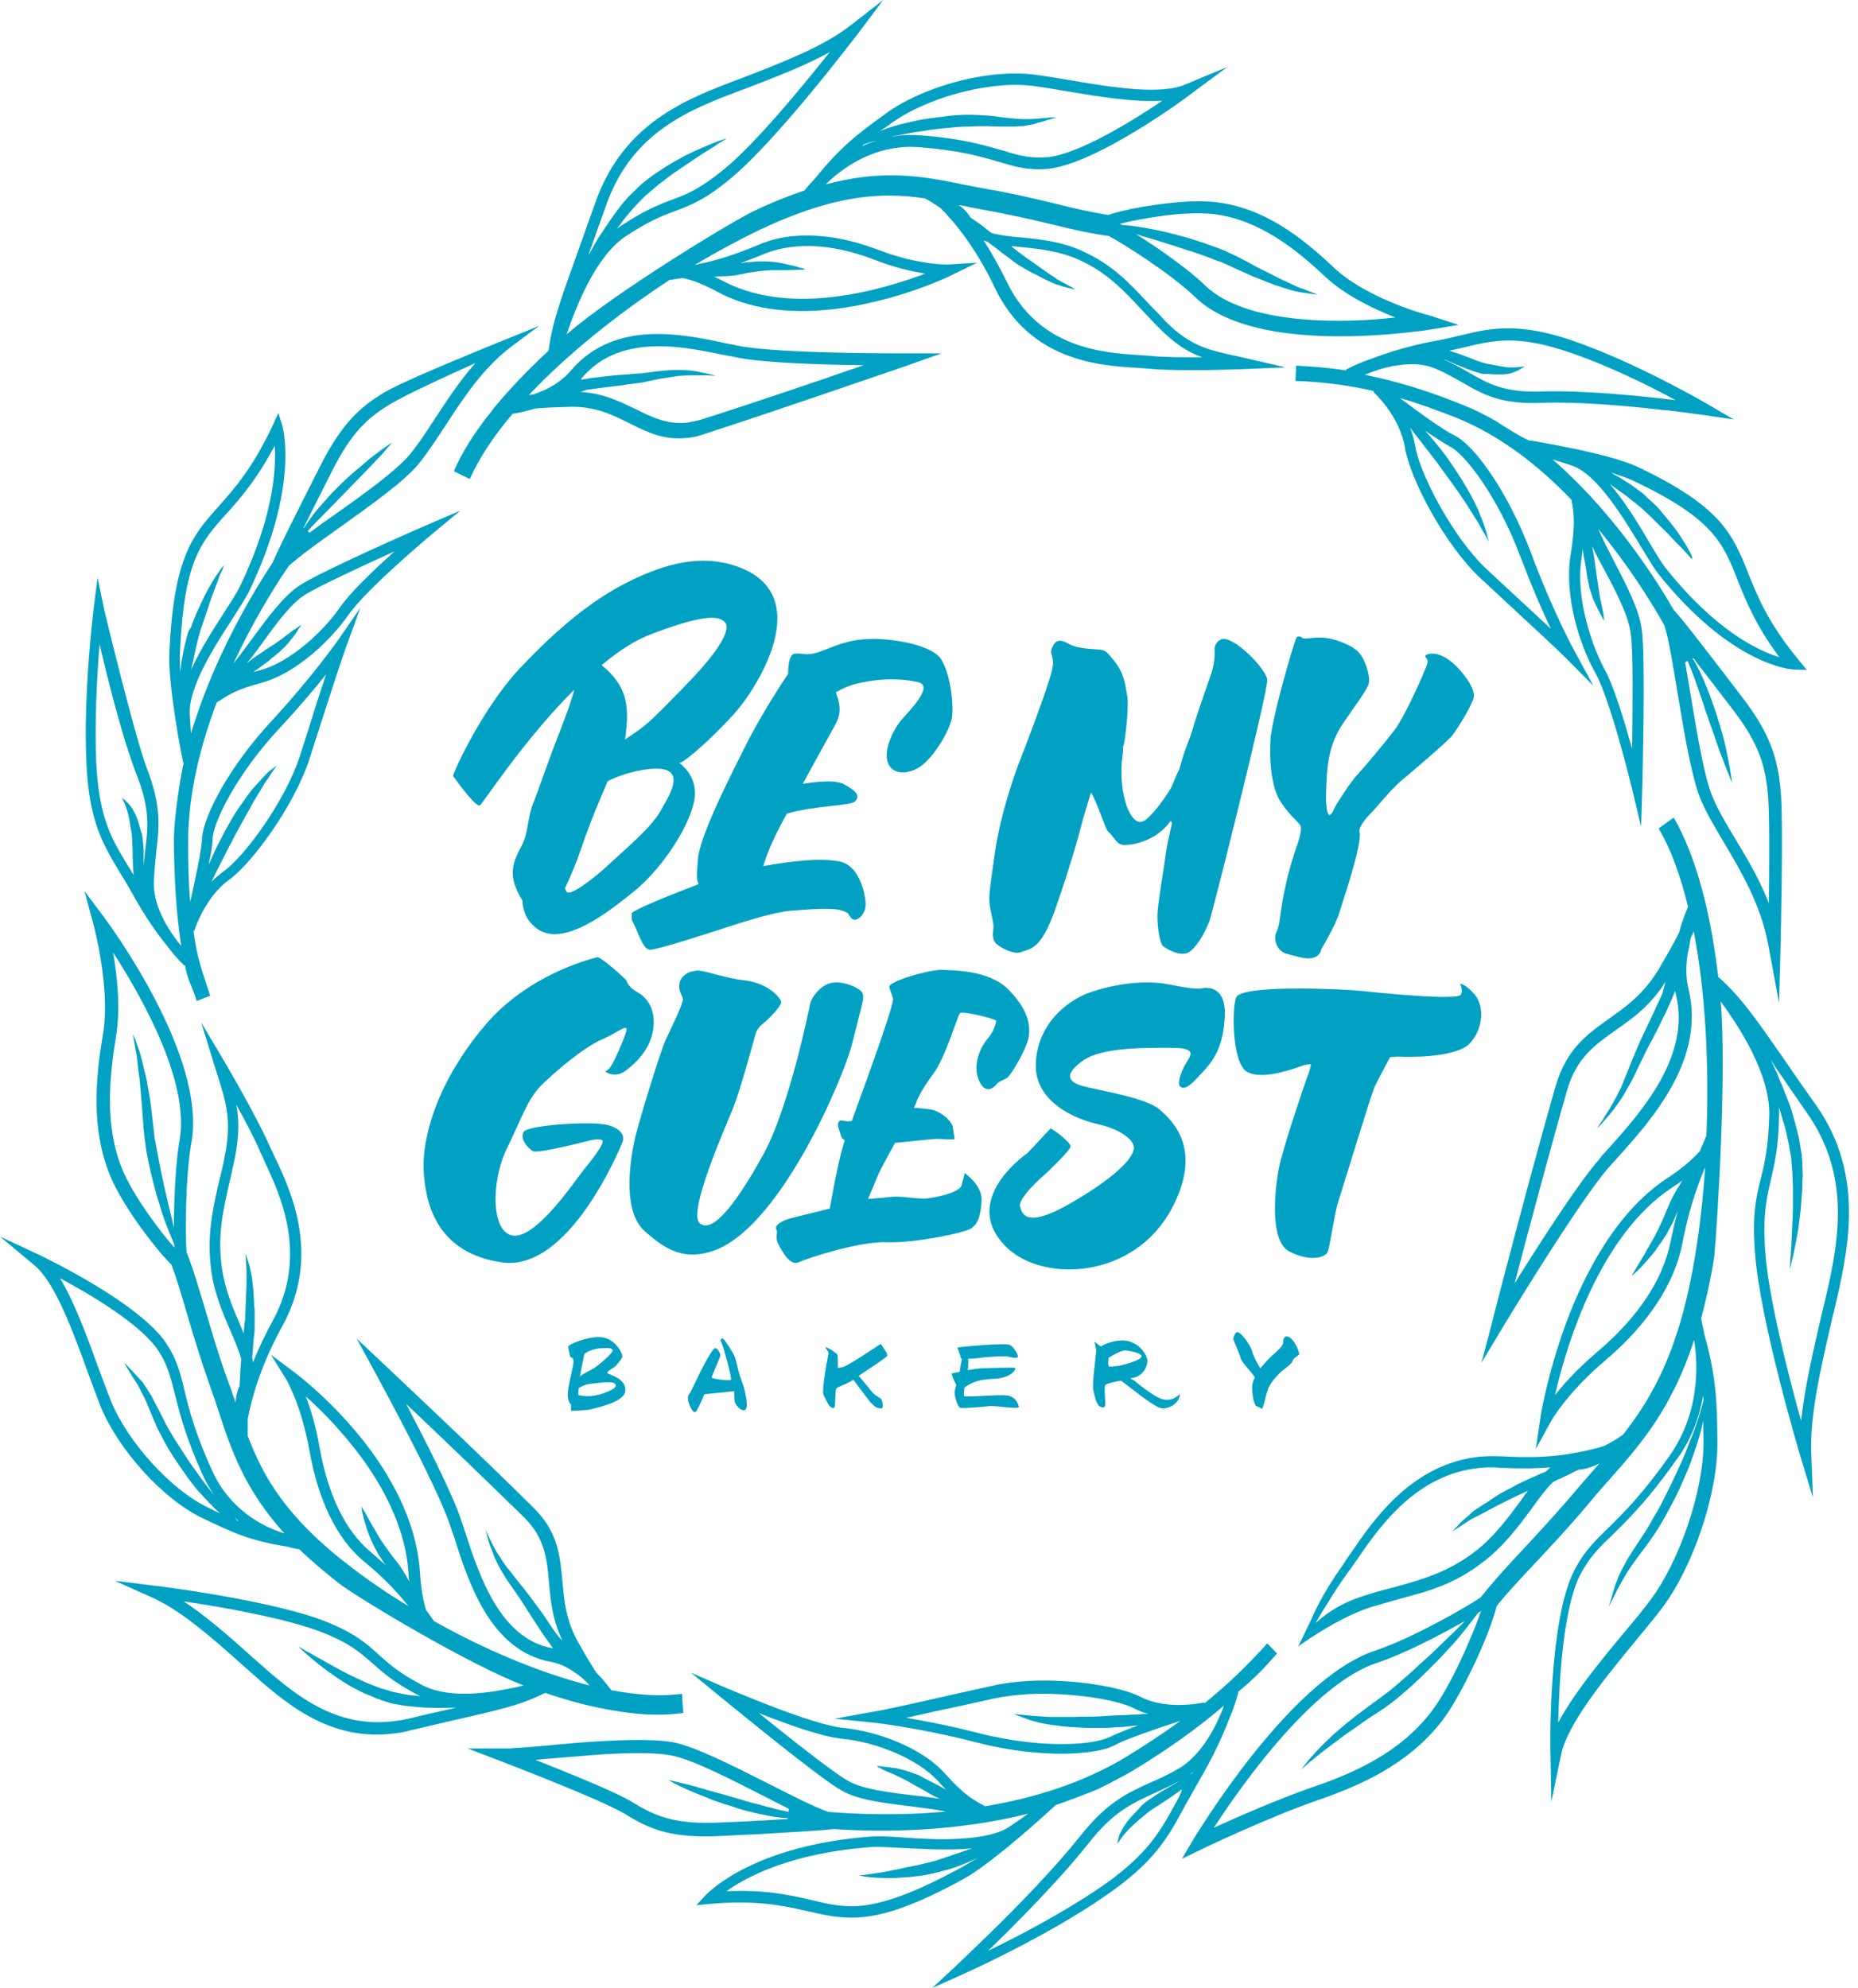 <svg width="200" height="214" viewBox="0 0 200 214" fill="none" xmlns="http://www.w3.org/2000/svg">
<path d="M73.411 182.324C71.171 182.654 68.623 182.466 65.811 181.947C65.547 181.617 65.02 180.863 64.229 180.109C63.658 179.26 62.999 178.129 62.252 176.809C60.89 174.405 60.715 172.237 60.539 170.163C60.275 167.476 60.056 164.884 57.464 162.338C52.236 157.106 41.692 147.207 41.604 147.113L38.397 144.096L40.55 148.056C40.594 148.15 46.92 159.699 48.414 164.082C48.545 164.507 48.721 164.978 48.897 165.496C50.434 170.352 52.807 177.705 59.265 178.883C60.407 179.072 61.418 179.685 62.252 180.297C62.472 180.486 62.692 180.627 62.867 180.816C62.999 180.91 63.131 181.052 63.219 181.146C63.307 181.24 63.351 181.334 63.438 181.429C58.079 180.062 52.148 177.563 46.7 174.5C46.656 174.405 46.568 174.311 46.48 174.17C46.261 173.887 46.085 173.604 45.865 173.321C45.514 172.19 45.294 170.823 45.206 169.267C44.811 162.998 41.165 157.436 38.133 153.901C34.882 150.083 31.763 147.773 31.631 147.679L29.171 145.841L30.841 148.527C30.841 148.574 32.422 151.167 33.301 156.116C34.267 161.584 36.288 165.685 39.188 168.089C41.033 169.597 42.483 171.059 43.976 172.897C41.78 171.577 39.715 170.163 37.87 168.749C30.841 163.422 28.336 158.992 26.667 154.561C26.667 154.419 26.667 154.278 26.667 154.137C26.667 153.759 26.667 153.288 26.667 152.817C26.667 152.77 26.667 152.77 26.667 152.722C27.062 150.696 27.985 147.113 30.401 142.73C34.575 135.141 31.324 128.164 29.523 124.441C29.347 124.016 29.127 123.639 28.995 123.309C27.546 120.01 24.251 114.448 24.119 114.212L21.659 110.064L23.108 114.778C23.24 115.155 23.328 115.532 23.46 115.909C24.339 118.643 24.954 120.67 24.207 124.393C24.031 125.383 23.811 126.279 23.592 127.127C22.889 130.191 22.274 132.878 22.713 136.555C23.021 139.147 23.987 141.363 24.822 143.295C25.305 144.426 25.744 145.416 25.964 146.312C25.92 146.689 25.92 147.066 25.876 147.49C25.832 148.056 25.832 148.622 25.788 149.187C25.613 149.564 25.437 150.036 25.349 150.978C25.085 150.224 24.866 149.47 24.558 148.716C23.416 145.558 22.713 143.059 22.054 140.844C21.395 138.676 20.868 136.79 20.077 134.763C19.945 132.878 19.945 126.703 20.604 122.979C22.274 113.646 11.686 99.411 11.247 98.798L9.094 95.923L10.06 99.505C10.06 99.552 11.95 106.387 11.071 111.431C10.28 116.05 9.797 121.471 11.818 126.467C12.828 128.966 14.937 131.888 15.816 133.019C17.09 134.716 17.924 135.612 18.452 136.13C19.111 137.874 19.594 139.618 20.165 141.551C20.824 143.767 21.571 146.265 22.713 149.517C23.021 150.319 23.284 151.167 23.548 151.968C24.91 156.116 26.316 160.311 30.621 165.072C28.336 164.365 24.778 162.574 22.845 158.332C20.956 154.184 20.341 151.685 19.858 149.659C19.418 147.867 19.067 146.406 17.968 144.709C15.113 140.278 4.789 135.376 4.349 135.141L0 133.114L3.734 136.225C5.931 138.063 7.864 143.342 9.402 147.585C9.929 148.999 10.412 150.319 10.851 151.45C12.784 156.116 17.529 161.348 21.703 163.375C25.041 164.978 26.931 165.874 30.928 166.486C31.412 166.628 31.851 166.722 32.203 166.769C33.433 167.948 34.882 169.173 36.552 170.493C38.748 172.143 50.434 179.166 56.365 181.429C55.443 181.664 54.257 181.9 53.026 182.089C49.776 182.56 47.184 182.324 45.426 181.381C42.878 180.062 41.78 179.025 40.681 178.035C39.407 176.904 38.221 175.819 35.058 174.547C29.347 172.284 17.09 170.729 16.562 170.682L12.345 170.163L16.255 171.907C19.33 173.274 22.406 175.914 26.403 179.496L26.623 179.685C30.577 183.22 35.453 187.604 42.658 186.567C43.142 186.519 43.625 186.425 44.108 186.284C45.953 185.859 47.535 185.482 48.941 185.152C53.51 184.115 56.058 183.55 58.474 182.324C58.562 182.277 58.606 182.277 58.694 182.23C61.286 183.126 63.834 183.785 66.25 184.163L66.821 184.257C69.237 184.634 71.522 184.681 73.499 184.398C73.499 184.398 73.499 184.398 73.543 184.398L73.411 182.324ZM60.144 176.196C59.704 175.631 59.309 175.065 58.913 174.452C58.518 173.84 58.079 173.227 57.639 172.661C57.42 172.378 57.2 172.048 56.98 171.766C56.761 171.483 56.541 171.2 56.321 170.917C55.882 170.399 55.487 169.88 55.091 169.362C54.916 169.126 54.696 168.89 54.52 168.655C54.344 168.419 54.169 168.183 54.037 167.948C53.905 167.712 53.729 167.476 53.598 167.288C53.466 167.052 53.334 166.863 53.246 166.675C53.026 166.298 52.851 165.921 52.719 165.638C52.411 165.025 52.28 164.695 52.28 164.695C52.28 164.695 52.367 165.072 52.543 165.732C52.631 166.062 52.763 166.439 52.939 166.863C53.026 167.099 53.114 167.288 53.202 167.57C53.334 167.806 53.422 168.042 53.554 168.325C53.685 168.56 53.817 168.843 53.993 169.126C54.169 169.409 54.3 169.645 54.476 169.927C54.828 170.446 55.223 171.011 55.618 171.577C55.794 171.86 56.014 172.143 56.19 172.426C56.365 172.708 56.585 173.038 56.761 173.321C57.156 173.934 57.551 174.547 57.947 175.159C58.342 175.772 58.782 176.385 59.221 176.998C59.309 177.139 59.441 177.281 59.529 177.422C59.484 177.422 59.484 177.422 59.441 177.422C53.773 176.385 51.577 169.503 50.083 164.978C49.907 164.459 49.776 163.988 49.6 163.517C48.633 160.641 45.734 154.985 43.713 151.12C47.271 154.467 52.983 159.982 56.453 163.375C58.65 165.591 58.87 167.759 59.089 170.304C59.265 172.19 59.441 174.311 60.539 176.621L60.144 176.196ZM19.33 122.744C18.891 125.289 18.715 129.248 18.715 132.171C18.715 132.171 18.715 132.171 18.715 132.124C18.583 131.558 18.452 130.945 18.276 130.285C18.1 129.626 17.968 128.919 17.793 128.211C17.617 127.504 17.485 126.75 17.309 125.996C17.178 125.242 17.002 124.488 16.87 123.686C16.782 123.309 16.738 122.932 16.65 122.555C16.607 122.178 16.562 121.754 16.519 121.377C16.431 120.622 16.343 119.821 16.255 119.114C16.167 118.36 16.035 117.653 15.903 116.993C15.86 116.663 15.816 116.333 15.728 116.003C15.64 115.673 15.596 115.39 15.508 115.108C15.376 114.542 15.245 113.976 15.113 113.505C14.981 113.033 14.805 112.656 14.717 112.326C14.498 111.667 14.322 111.337 14.322 111.337C14.322 111.337 14.366 111.714 14.498 112.421C14.542 112.751 14.63 113.175 14.717 113.646C14.761 114.118 14.849 114.683 14.893 115.249C14.937 115.532 14.981 115.862 15.025 116.144C15.069 116.474 15.069 116.804 15.113 117.134C15.157 117.794 15.245 118.501 15.289 119.256C15.332 119.633 15.332 120.01 15.376 120.387C15.42 120.764 15.42 121.141 15.464 121.565C15.508 121.942 15.552 122.367 15.596 122.744C15.64 123.121 15.728 123.545 15.772 123.969C15.903 124.77 16.079 125.525 16.255 126.326C16.431 127.08 16.65 127.834 16.826 128.541C17.046 129.248 17.265 129.956 17.441 130.568C17.661 131.228 17.881 131.794 18.1 132.359C18.32 132.925 18.54 133.396 18.715 133.868C18.715 133.915 18.759 133.962 18.759 134.009C18.759 134.104 18.759 134.198 18.759 134.292C17.178 132.501 14.278 128.636 13.136 125.807C11.247 121.141 11.774 116.003 12.477 111.619C13.004 108.603 12.609 105.067 12.169 102.522C15.157 107.141 20.473 116.427 19.33 122.744ZM26.535 138.299C26.491 139.289 26.447 140.42 26.403 141.645C26.403 141.975 26.36 142.258 26.316 142.541C26.272 142.871 26.272 143.154 26.228 143.484V143.531C26.096 143.248 26.008 142.965 25.876 142.682C25.085 140.844 24.163 138.723 23.855 136.272C23.416 132.831 24.031 130.238 24.69 127.316C24.91 126.42 25.085 125.525 25.305 124.535C25.744 122.225 25.744 120.481 25.437 118.926C26.36 120.575 27.326 122.414 27.941 123.828C28.073 124.158 28.293 124.535 28.468 125.006C30.138 128.541 33.213 135.093 29.391 142.117C28.512 143.719 27.809 145.228 27.238 146.642C27.194 146.5 27.194 146.359 27.15 146.17C27.15 145.982 27.194 145.793 27.194 145.605C27.238 144.945 27.282 144.285 27.37 143.625C27.414 143.295 27.414 142.965 27.414 142.635C27.414 142.305 27.414 141.975 27.414 141.645C27.414 141.504 27.414 141.315 27.414 141.174C27.414 140.985 27.414 140.844 27.37 140.703C27.37 140.42 27.326 140.09 27.326 139.807C27.326 139.524 27.282 139.241 27.282 138.959C27.238 138.676 27.238 138.44 27.194 138.157C27.15 137.922 27.15 137.686 27.106 137.45C27.062 137.215 27.018 137.026 26.974 136.79C26.887 136.366 26.799 136.036 26.711 135.8C26.535 135.235 26.447 134.952 26.447 134.952C26.447 134.952 26.447 135.282 26.491 135.848C26.491 136.13 26.535 136.507 26.535 136.885C26.535 137.073 26.535 137.309 26.535 137.497C26.535 137.827 26.535 138.063 26.535 138.299ZM22.318 162.244C18.408 160.359 13.795 155.268 11.994 150.931C11.554 149.847 11.071 148.527 10.544 147.113C9.358 143.814 7.996 140.137 6.458 137.592C9.709 139.336 15.245 142.588 17.09 145.463C18.056 146.972 18.364 148.245 18.803 149.989C19.33 152.063 19.945 154.655 21.878 158.897C22.23 159.652 22.625 160.311 23.021 160.924C22.757 160.594 22.537 160.311 22.274 159.981C21.878 159.463 21.439 158.85 21.044 158.285C20.604 157.719 20.209 157.106 19.814 156.493C19.418 155.881 19.023 155.268 18.627 154.655C18.276 154.042 17.924 153.477 17.617 152.817C17.309 152.204 17.002 151.591 16.694 151.026C16.562 150.743 16.387 150.46 16.255 150.177C16.079 149.941 15.903 149.659 15.772 149.423C15.596 149.187 15.464 148.952 15.332 148.763C15.157 148.574 14.981 148.386 14.849 148.244C14.542 147.915 14.278 147.632 14.058 147.396C13.619 146.925 13.355 146.689 13.355 146.689C13.355 146.689 13.531 147.019 13.883 147.585C14.058 147.867 14.278 148.197 14.498 148.574C14.63 148.763 14.761 148.952 14.893 149.187C15.025 149.423 15.113 149.659 15.245 149.894C15.376 150.13 15.508 150.413 15.64 150.648C15.772 150.931 15.86 151.214 15.991 151.497C16.255 152.11 16.475 152.675 16.782 153.382C16.914 153.712 17.09 154.042 17.265 154.372C17.441 154.702 17.617 155.032 17.793 155.362C18.144 156.022 18.54 156.635 18.979 157.295C19.418 157.907 19.814 158.52 20.253 159.133C20.473 159.416 20.692 159.699 20.912 159.981C21.131 160.264 21.351 160.547 21.615 160.783C22.054 161.301 22.537 161.773 22.977 162.244C23.196 162.48 23.46 162.668 23.68 162.904C23.196 162.668 22.757 162.48 22.318 162.244ZM25.569 163.705C25.481 163.611 25.349 163.517 25.261 163.375C25.393 163.47 25.525 163.611 25.657 163.705C25.613 163.752 25.569 163.752 25.569 163.705ZM43.845 169.88C43.625 169.456 43.317 168.985 43.054 168.56L42.614 167.995C42.483 167.806 42.307 167.618 42.175 167.429C41.912 167.052 41.604 166.675 41.384 166.345C41.121 165.968 40.901 165.638 40.681 165.261C40.462 164.884 40.286 164.554 40.11 164.271C39.759 163.658 39.451 163.093 39.232 162.715C39.012 162.338 38.88 162.15 38.88 162.15C38.88 162.15 38.924 162.385 39.012 162.857C39.1 163.281 39.276 163.894 39.495 164.601C39.627 164.978 39.759 165.355 39.935 165.732C40.11 166.109 40.286 166.533 40.55 166.958C40.638 167.193 40.769 167.382 40.901 167.57C41.033 167.759 41.165 167.995 41.297 168.183C41.384 168.278 41.472 168.419 41.56 168.513C41.033 168.042 40.462 167.57 39.891 167.052C37.211 164.837 35.322 160.971 34.399 155.833C34.004 153.477 33.433 151.638 32.905 150.319C34.092 151.356 35.629 152.864 37.211 154.749C40.11 158.143 43.625 163.47 43.976 169.409C43.976 169.739 44.02 170.022 44.064 170.304C44.02 170.163 43.932 170.022 43.845 169.88ZM48.853 183.88C47.447 184.21 45.865 184.54 43.976 185.011C43.537 185.105 43.054 185.2 42.614 185.247C35.937 186.189 31.456 182.183 27.458 178.648L27.238 178.459C24.426 175.914 22.054 173.887 19.77 172.378C23.899 172.991 30.884 174.217 34.707 175.725C37.694 176.904 38.748 177.893 40.023 178.978C41.121 179.967 42.307 181.052 44.987 182.466C45.075 182.513 45.163 182.56 45.25 182.607C44.987 182.56 44.723 182.513 44.46 182.513C43.801 182.466 43.054 182.277 42.351 182.136C42.043 182.041 41.692 181.947 41.384 181.853C41.209 181.806 41.033 181.759 40.901 181.711L40.418 181.523C40.11 181.382 39.759 181.287 39.451 181.146C39.144 181.004 38.836 180.863 38.529 180.722C37.914 180.439 37.343 180.156 36.815 179.873C36.288 179.59 35.761 179.307 35.278 179.025C34.794 178.742 34.355 178.506 34.004 178.318C33.608 178.082 33.301 177.893 32.993 177.752C32.466 177.422 32.115 177.233 32.115 177.233C32.115 177.233 32.378 177.516 32.861 177.941C33.345 178.365 34.048 178.978 34.926 179.637C35.366 179.967 35.849 180.297 36.376 180.674C36.903 181.004 37.474 181.382 38.089 181.711C38.397 181.853 38.705 182.041 39.012 182.183C39.319 182.324 39.671 182.466 40.023 182.607L40.55 182.843C40.725 182.89 40.901 182.937 41.077 183.031C41.428 183.126 41.78 183.267 42.175 183.361C42.878 183.503 43.581 183.644 44.328 183.691C45.075 183.785 45.778 183.833 46.437 183.833C47.139 183.88 47.798 183.833 48.414 183.833C48.677 183.833 48.941 183.833 49.16 183.785C49.073 183.833 48.941 183.833 48.853 183.88Z" fill="#00A1C2"/>
<path d="M137.465 177.988L136.41 176.904C134.345 179.213 132.149 181.334 129.645 183.361L129.601 183.267C129.601 183.267 128.81 183.455 127.668 183.503C126.306 183.597 124.373 183.503 122.659 182.607C120.682 181.617 115.542 180.674 110.578 180.957C109.216 181.052 107.942 181.193 106.8 181.476L103.373 182.23C99.024 183.22 95.246 184.068 94.015 184.257L89.842 185.011L94.015 185.435C94.059 185.435 98.848 185.954 105.086 187.556C108.689 188.499 112.599 188.923 115.806 188.735C117.124 188.641 118.925 188.452 120.023 187.839C121.254 187.179 124.592 186.048 127.053 185.247C125.251 186.567 123.318 187.839 121.166 189.159C116.465 191.987 111.149 193.59 106.053 194.438C105.877 194.344 105.701 194.25 105.526 194.155C104.691 193.684 103.681 193.118 101.748 190.95C99.156 188.028 94.235 186.331 90.764 186.001C87.338 185.671 78.376 181.759 78.288 181.759L74.378 180.062L77.716 182.796C78.156 183.126 87.997 191.28 90.589 192.741C92.39 193.778 95.246 194.108 98.013 194.438C99.375 194.627 100.693 194.768 101.835 195.004C96.827 195.475 92.302 195.287 89.183 195.051C87.777 194.58 85.185 193.26 82.681 191.987C78.859 190.055 74.861 188.028 72.489 187.556C70.951 187.274 68.535 187.226 65.064 187.415C63.043 187.509 60.934 187.698 59.089 187.886C57.639 188.028 56.365 188.122 55.399 188.169C54.959 188.216 54.608 188.216 54.3 188.216H50.347L54.037 189.63C54.125 189.678 64.8 193.731 67.392 195.334C70.116 197.031 72.489 197.879 77.497 197.644C78.595 197.596 79.957 197.502 81.407 197.455C86.195 197.172 88.568 197.031 89.754 196.889C95.114 197.267 102.934 197.172 110.666 195.24C110.139 195.617 109.48 196.088 108.777 196.559C107.635 197.361 105.833 197.785 103.373 197.926C101.22 198.068 98.936 197.926 97.091 197.785C95.817 197.691 94.674 197.644 93.928 197.691H93.84C81.011 198.633 76.223 203.771 76.003 203.96L74.949 205.091L76.398 204.95C81.583 204.478 84.482 205.185 87.03 205.751C88.831 206.175 90.369 206.505 92.302 206.411C95.202 206.27 98.716 204.997 103.637 202.31C107.019 200.472 113.653 194.297 113.653 194.297C114.444 194.061 118.134 192.647 118.266 192.553C118.266 192.553 120.726 191.327 121.913 190.62C125.647 188.358 128.898 186.048 131.753 183.597C131.666 183.88 131.534 184.257 131.358 184.587C130.523 186.567 129.03 189.159 126.789 190.432C125.647 191.092 124.68 191.516 123.714 191.94C121.254 193.071 119.145 194.014 116.201 197.738C113.653 200.943 109.743 204.997 106.8 207.872C106.8 207.872 102.978 211.549 102.934 211.596L100.342 214L103.505 212.586C103.593 212.539 112.335 208.674 118.881 204.148C124.285 200.472 125.735 197.785 127.58 194.344C128.063 193.496 128.546 192.6 129.117 191.61C130.655 189.018 131.709 186.614 132.325 185.011C132.984 183.455 133.291 182.23 133.291 182.183H133.203C135.048 180.674 136.191 179.449 137.465 177.988ZM122.615 184.54C122.044 184.587 121.429 184.587 120.814 184.634C120.199 184.634 119.584 184.681 118.969 184.728C117.739 184.822 116.509 184.775 115.367 184.822C114.795 184.822 114.224 184.822 113.697 184.822C113.17 184.822 112.687 184.822 112.203 184.775C111.764 184.728 111.325 184.728 110.929 184.681C110.578 184.634 110.227 184.634 109.963 184.587C109.436 184.54 109.128 184.492 109.128 184.492C109.128 184.492 109.436 184.634 109.919 184.822C110.183 184.917 110.49 185.011 110.842 185.152C111.193 185.247 111.632 185.388 112.072 185.482C112.511 185.577 113.038 185.671 113.565 185.718C114.093 185.812 114.664 185.859 115.235 185.907C115.806 185.907 116.421 186.001 117.036 186.001C117.651 186.001 118.266 186.001 118.925 186.001C119.54 186.001 120.155 185.907 120.814 185.907C121.385 185.859 121.956 185.765 122.528 185.718C121.297 186.189 120.199 186.614 119.54 186.944C118.793 187.321 117.475 187.604 115.762 187.698C112.643 187.886 108.865 187.462 105.35 186.566C102.275 185.765 99.507 185.247 97.53 184.917C99.2 184.54 101.308 184.068 103.549 183.597L106.976 182.843C108.03 182.607 109.26 182.466 110.578 182.371C115.191 182.136 120.243 182.937 122.132 183.927C122.747 184.257 123.406 184.445 124.021 184.634C123.626 184.445 123.143 184.492 122.615 184.54ZM94.85 190.385C95.158 190.573 95.641 190.762 96.212 190.997C96.476 191.139 96.783 191.28 97.091 191.422C97.398 191.563 97.706 191.752 98.057 191.94C98.365 192.129 98.716 192.317 99.068 192.506C99.419 192.694 99.771 192.883 100.122 193.118C100.474 193.307 100.825 193.496 101.176 193.637C100.254 193.496 99.243 193.354 98.233 193.26C95.553 192.93 92.829 192.6 91.204 191.657C89.578 190.715 84.877 186.991 81.67 184.398C84.614 185.577 88.568 186.991 90.721 187.179C94.103 187.509 98.716 189.206 101.045 191.799C101.308 192.129 101.616 192.411 101.835 192.647C101.44 192.459 101.089 192.223 100.693 192.034C100.342 191.846 99.946 191.657 99.595 191.469C99.419 191.374 99.243 191.28 99.068 191.186C98.892 191.092 98.716 190.997 98.497 190.95C98.145 190.809 97.75 190.667 97.398 190.573C97.047 190.479 96.695 190.385 96.432 190.337C95.817 190.243 95.29 190.196 94.938 190.149C94.587 190.102 94.367 190.102 94.367 190.102C94.367 190.102 94.499 190.243 94.85 190.385ZM84.877 195.051C84.526 194.957 84.175 194.863 83.823 194.815C83.428 194.721 82.988 194.58 82.505 194.485C82.066 194.344 81.583 194.203 81.099 194.108C80.616 193.967 80.133 193.826 79.65 193.684C78.683 193.401 77.716 193.118 76.838 192.883C75.915 192.647 75.081 192.364 74.334 192.176C73.587 191.987 72.972 191.846 72.576 191.752C72.137 191.657 71.917 191.61 71.917 191.61C71.917 191.61 72.796 192.129 74.202 192.741C74.553 192.883 74.949 193.071 75.344 193.213C75.74 193.354 76.179 193.543 76.618 193.731C77.058 193.873 77.541 194.061 77.98 194.203C78.463 194.344 78.947 194.485 79.43 194.674C79.913 194.815 80.396 194.957 80.88 195.051C81.363 195.192 81.846 195.287 82.329 195.381C82.813 195.475 83.252 195.57 83.691 195.617C84.087 195.664 84.438 195.711 84.79 195.711V195.805C83.867 195.852 82.769 195.947 81.495 195.994C80.045 196.088 78.683 196.135 77.585 196.182C72.928 196.418 70.687 195.617 68.183 194.061C66.382 192.93 61.066 190.809 57.639 189.442C58.123 189.395 58.65 189.348 59.221 189.3C61.066 189.159 63.131 188.97 65.152 188.829C68.491 188.641 70.863 188.688 72.269 188.97C74.509 189.395 78.551 191.469 82.154 193.307C83.164 193.826 84.087 194.297 84.921 194.721L84.877 195.051ZM103.197 201.179C98.409 203.771 95.026 204.997 92.302 205.185C90.501 205.28 89.051 204.95 87.338 204.526C85.053 204.007 82.417 203.394 78.2 203.583C80.353 202.027 85.229 199.435 93.884 198.822H93.972C94.63 198.775 95.729 198.869 97.003 198.916C98.892 199.011 101.22 199.152 103.417 199.058C103.856 199.011 104.252 199.011 104.647 198.963C104.515 199.011 104.384 199.058 104.252 199.105C103.988 199.199 103.725 199.293 103.417 199.388C103.153 199.482 102.846 199.576 102.582 199.67C102.319 199.765 102.055 199.859 101.748 199.953C101.484 200.048 101.176 200.142 100.913 200.236C100.649 200.33 100.342 200.378 100.078 200.472C99.507 200.566 98.98 200.755 98.409 200.849C97.882 200.943 97.354 201.037 96.827 201.179C96.344 201.273 95.861 201.367 95.421 201.462C94.982 201.556 94.587 201.603 94.235 201.65C93.884 201.697 93.576 201.744 93.312 201.792C92.785 201.839 92.478 201.886 92.478 201.886C92.478 201.886 92.566 201.886 92.698 201.933C92.829 201.933 93.049 202.027 93.269 202.027C93.532 202.074 93.84 202.074 94.235 202.122C94.587 202.122 95.026 202.169 95.465 202.169C95.904 202.169 96.388 202.169 96.915 202.122C97.442 202.074 97.969 202.074 98.54 201.98C99.112 201.933 99.683 201.839 100.254 201.697C100.561 201.65 100.825 201.556 101.133 201.509C101.44 201.415 101.704 201.32 102.011 201.273C102.582 201.085 103.197 200.896 103.725 200.66C104.296 200.425 104.823 200.189 105.35 199.953C105.394 199.953 105.394 199.906 105.438 199.906C104.603 200.33 103.856 200.849 103.197 201.179ZM126.701 193.826C124.856 197.219 123.538 199.67 118.398 203.206C114.356 205.94 109.524 208.485 106.36 209.993C109.348 207.118 114.137 202.263 117.08 198.539C119.804 195.051 121.737 194.203 124.153 193.071C124.988 192.694 125.954 192.27 126.965 191.704C126.833 191.799 126.657 191.893 126.525 191.987C125.866 192.364 125.164 192.741 124.461 193.213C124.109 193.448 123.758 193.684 123.406 193.92C123.231 194.061 123.055 194.203 122.923 194.344C122.835 194.438 122.791 194.438 122.703 194.58L122.484 194.815C122.22 195.098 121.956 195.381 121.693 195.664C121.561 195.805 121.473 195.947 121.341 196.088C121.254 196.229 121.166 196.371 121.034 196.512C120.858 196.795 120.726 197.078 120.595 197.314C120.463 197.549 120.419 197.785 120.375 197.974C120.331 198.162 120.287 198.304 120.287 198.398C120.287 198.492 120.243 198.539 120.243 198.539C120.243 198.539 120.375 198.351 120.551 198.068C120.682 197.926 120.77 197.738 120.946 197.549C121.078 197.361 121.297 197.172 121.473 196.937C121.693 196.748 121.913 196.512 122.176 196.277C122.44 196.041 122.703 195.805 123.011 195.57L123.231 195.381C123.274 195.334 123.362 195.287 123.45 195.192C123.626 195.051 123.758 194.957 123.89 194.863C124.197 194.674 124.549 194.438 124.9 194.203C125.559 193.778 126.262 193.307 126.921 192.836C127.053 192.741 127.141 192.647 127.228 192.6C127.141 193.024 126.921 193.448 126.701 193.826ZM128.415 190.809C128.371 190.856 128.327 190.856 128.283 190.903C128.195 190.95 128.107 190.997 128.019 191.044C128.151 190.95 128.283 190.856 128.415 190.762V190.809Z" fill="#00A1C2"/>
<path d="M41.384 42.234C38.792 43.79 36.859 45.534 34.619 49.87C31.28 56.47 29.874 59.298 29.347 60.571C26.447 64.954 22.757 71.6 20.56 78.954C20.517 78.341 20.473 77.681 20.429 76.927C20.253 73.957 23.152 69.479 25.085 66.51C25.832 65.331 26.403 64.436 26.755 63.776C32.246 52.416 30.445 46.1 30.401 45.864L29.962 44.45L29.347 45.817C27.194 50.389 25.261 52.557 23.548 54.49C20.736 57.648 18.715 59.911 18.232 70.186C18.056 73.863 19.638 81.782 19.726 82.112H19.77C19.594 82.819 18.715 87.58 18.715 90.644C18.759 94.697 18.979 98.374 19.506 101.815C19.33 101.626 19.155 101.391 18.979 101.155C17.837 99.647 16.475 97.29 16.563 94.886C16.607 93.66 16.738 92.623 16.826 91.633C17.134 89.041 17.397 86.826 15.816 82.725C14.498 79.284 11.203 65.614 11.203 65.567L10.5 62.173L10.061 65.661C10.061 65.755 8.918 74.853 9.314 82.348C9.621 88.522 11.115 90.926 12.916 93.943C13.399 94.697 13.839 95.499 14.366 96.394C15.684 98.798 17.09 100.731 18.056 101.909C18.979 103.135 19.814 103.936 19.858 103.936L19.901 103.889C20.253 105.727 20.648 106.01 21.175 107.754L22.625 107.189C21.747 104.502 21.219 103.182 20.824 100.212H20.912C20.912 100.165 22.054 96.536 24.734 94.65C27.018 93 31.675 86.826 33.345 81.593L34.311 78.577C35.673 74.334 36.859 70.705 37.299 69.526L38.792 65.426L36.288 69.055C36.244 69.102 33.52 72.967 29.259 77.587C24.69 82.489 21.878 87.863 21.747 90.266C21.703 91.539 21 94.697 20.473 97.101C20.297 95.075 20.253 92.953 20.253 90.644C20.253 85.459 21.571 80.274 23.328 75.607C23.504 75.513 23.636 75.418 23.811 75.324C24.558 74.806 25.525 74.193 28.205 73.486C31.807 72.496 35.541 69.008 37.518 66.18C39.451 63.399 46.173 57.789 46.261 57.695L49.556 54.961L45.734 56.611C45.294 56.8 34.707 61.419 32.246 63.022C30.533 64.153 28.864 66.415 27.238 68.631C26.491 69.621 25.788 70.611 25.129 71.412C27.15 67.075 29.391 63.399 31.06 60.948C32.115 59.958 34.399 58.308 36.596 56.752C40.023 54.301 43.537 51.803 45.075 49.918C45.997 48.786 46.92 47.372 47.886 45.911C49.819 42.941 51.972 39.595 55.135 37.238L58.035 35.07C58.035 35.117 44.02 40.632 41.384 42.234ZM15.64 91.492C15.596 92.011 15.508 92.623 15.464 93.236C15.464 92.718 15.464 92.199 15.464 91.681C15.464 91.256 15.42 90.879 15.376 90.455C15.332 90.219 15.332 90.031 15.289 89.842L15.245 89.701C15.245 89.607 15.201 89.607 15.201 89.559C15.157 89.465 15.157 89.371 15.113 89.277C15.025 88.9 14.893 88.57 14.805 88.24C14.761 88.098 14.674 87.91 14.63 87.768C14.542 87.627 14.498 87.486 14.41 87.344C14.278 87.061 14.102 86.826 13.97 86.684C13.839 86.496 13.663 86.354 13.531 86.213C13.268 85.977 13.136 85.883 13.136 85.883C13.136 85.883 13.224 86.071 13.355 86.354C13.399 86.496 13.487 86.684 13.575 86.92C13.663 87.108 13.707 87.391 13.795 87.627C13.839 87.91 13.927 88.192 13.97 88.522C14.014 88.852 14.058 89.182 14.146 89.512C14.146 89.607 14.19 89.701 14.19 89.795C14.19 89.842 14.19 89.889 14.19 89.889V90.031C14.234 90.219 14.234 90.408 14.234 90.549C14.234 90.879 14.278 91.303 14.278 91.681C14.278 92.435 14.322 93.236 14.366 93.99C14.366 94.037 14.366 94.132 14.366 94.179C14.19 93.849 13.97 93.519 13.795 93.236C11.994 90.266 10.676 88.098 10.368 82.206C10.148 77.728 10.456 72.638 10.72 69.338C11.598 73.109 13.092 79.142 14.63 83.196C16.167 87.014 15.947 88.994 15.64 91.492ZM22.889 90.266C22.977 88.428 25.525 83.29 30.05 78.435C32.115 76.22 33.872 74.146 35.102 72.59C34.575 74.193 33.916 76.173 33.257 78.341L32.29 81.358C30.709 86.26 26.272 92.246 24.119 93.755C23.636 94.132 23.152 94.509 22.757 94.933C22.933 94.556 23.108 94.226 23.284 93.849C23.548 93.33 23.811 92.812 24.075 92.293C24.339 91.775 24.602 91.209 24.91 90.691C25.437 89.607 26.052 88.57 26.579 87.58C26.887 87.108 27.106 86.59 27.37 86.166C27.634 85.741 27.897 85.317 28.117 84.94C28.337 84.563 28.556 84.186 28.776 83.903C28.995 83.62 29.127 83.337 29.303 83.102C29.61 82.677 29.786 82.395 29.786 82.395C29.786 82.395 29.567 82.583 29.127 82.913C28.908 83.055 28.688 83.29 28.424 83.573C28.293 83.715 28.161 83.856 28.029 83.997C27.897 84.139 27.765 84.327 27.59 84.469C27.282 84.799 26.975 85.176 26.667 85.6C26.36 86.024 26.052 86.496 25.701 86.967C25.393 87.438 25.041 87.957 24.778 88.475C24.47 88.994 24.163 89.512 23.899 90.078C23.592 90.644 23.328 91.162 23.065 91.728C22.845 92.199 22.669 92.671 22.45 93.095C22.713 91.916 22.889 90.926 22.889 90.266ZM20.165 68.348C20.077 68.678 20.033 68.914 19.945 69.197C19.814 69.762 19.682 70.375 19.594 70.941C19.506 71.412 19.462 71.883 19.418 72.355C19.374 71.506 19.33 70.752 19.374 70.139C19.814 60.382 21.615 58.355 24.383 55.291C25.876 53.641 27.634 51.614 29.567 47.985C29.742 50.483 29.435 55.668 25.788 63.21C25.525 63.776 24.91 64.719 24.207 65.803C23.021 67.641 21.571 69.903 20.56 72.119C20.56 72.072 20.56 72.025 20.604 71.978C20.648 71.695 20.692 71.412 20.78 71.176C20.824 70.893 20.912 70.611 20.956 70.375C21 70.092 21.088 69.809 21.131 69.526C21.219 69.244 21.263 68.961 21.351 68.678C21.439 68.395 21.483 68.159 21.571 67.877C21.747 67.358 21.922 66.84 22.098 66.321C22.274 65.803 22.45 65.331 22.581 64.86C22.757 64.389 22.889 63.964 23.065 63.54C23.196 63.116 23.372 62.786 23.46 62.456C23.592 62.126 23.68 61.843 23.811 61.608C24.031 61.136 24.119 60.853 24.119 60.853C24.119 60.853 24.075 60.9 23.987 60.995C23.899 61.089 23.767 61.23 23.636 61.466C23.504 61.655 23.284 61.938 23.108 62.22C22.933 62.503 22.713 62.88 22.493 63.257C22.274 63.634 22.054 64.059 21.834 64.53C21.615 65.001 21.395 65.473 21.175 65.944C20.956 66.463 20.736 66.981 20.56 67.547C20.341 67.782 20.253 68.065 20.165 68.348ZM28.117 69.385C29.654 67.264 31.236 65.049 32.774 64.059C34.267 63.116 39.056 60.9 42.483 59.345C40.374 61.23 37.738 63.729 36.596 65.378C34.707 68.112 31.148 71.318 27.941 72.166C27.677 72.213 27.458 72.308 27.238 72.355C27.458 72.213 27.677 72.072 27.853 71.93C28.161 71.695 28.512 71.459 28.82 71.223L29.039 71.035L29.259 70.846C29.435 70.705 29.567 70.611 29.742 70.469C29.874 70.328 30.05 70.234 30.182 70.092C30.313 69.951 30.445 69.809 30.577 69.715C30.709 69.574 30.841 69.432 30.928 69.338C31.06 69.197 31.148 69.102 31.236 68.961C31.631 68.489 31.939 68.065 32.115 67.735C32.334 67.452 32.422 67.264 32.422 67.264C32.422 67.264 32.246 67.358 31.939 67.594C31.631 67.782 31.236 68.112 30.753 68.442C30.533 68.631 30.27 68.819 30.006 69.008C29.874 69.102 29.742 69.197 29.61 69.291C29.479 69.385 29.303 69.479 29.171 69.574C29.039 69.668 28.864 69.762 28.732 69.856C28.556 69.951 28.424 70.092 28.249 70.186C27.941 70.422 27.59 70.611 27.282 70.846C27.018 71.035 26.799 71.223 26.535 71.412C27.062 70.846 27.59 70.092 28.117 69.385ZM46.788 45.11C45.865 46.524 44.987 47.891 44.064 48.975C42.658 50.672 39.056 53.264 35.849 55.527C34.882 56.187 34.048 56.8 33.301 57.365L33.125 57.177C33.345 56.894 33.608 56.658 33.872 56.375C34.136 56.045 34.487 55.763 34.794 55.433C35.102 55.103 35.453 54.773 35.761 54.443C36.112 54.113 36.42 53.736 36.772 53.406C37.474 52.699 38.133 51.992 38.792 51.332C39.451 50.672 40.023 50.059 40.55 49.493C41.077 48.975 41.472 48.504 41.736 48.174C42.043 47.844 42.175 47.655 42.175 47.655C42.175 47.655 41.34 48.174 40.198 49.069C39.891 49.305 39.583 49.541 39.276 49.823C38.968 50.106 38.617 50.389 38.265 50.672C37.914 51.002 37.562 51.285 37.211 51.614C36.859 51.944 36.508 52.275 36.156 52.652C35.805 52.981 35.453 53.359 35.146 53.736C34.794 54.113 34.487 54.49 34.179 54.82C33.872 55.197 33.608 55.527 33.345 55.904C33.125 56.234 32.905 56.517 32.73 56.847L32.686 56.8C33.608 54.914 34.751 52.699 35.805 50.578C37.87 46.524 39.583 44.968 41.999 43.507C43.537 42.564 47.93 40.538 51.181 39.076C49.468 41.009 48.062 43.177 46.788 45.11Z" fill="#00A1C2"/>
<path d="M153.808 33.938C153.72 33.938 147.174 32.194 143.571 28.8C140.276 25.689 136.191 22.39 130.963 21.777C129.205 21.541 126.965 21.73 125.383 21.919C123.802 22.107 122.088 22.39 120.77 22.72C120.155 22.861 119.672 23.003 119.321 23.144C117.519 22.861 115.85 22.484 113.961 22.013C111.808 21.494 109.348 20.881 106.053 20.316C105.218 20.174 104.384 19.986 103.593 19.845C100.43 19.185 97.179 18.572 93.005 19.043C91.731 19.185 90.369 19.467 88.875 19.845C90.369 18.383 93.093 16.309 96.695 15.885C97.398 15.791 98.145 15.791 98.848 15.838C103.285 16.168 105.658 16.875 107.591 17.441C109.304 17.959 110.666 18.336 112.643 18.195C117.871 17.77 127.712 10.511 128.107 10.181L132.105 7.212L127.58 9.097C127.053 9.333 126.438 9.474 125.647 9.569C122.747 9.899 118.705 9.239 115.147 8.626C113.697 8.39 112.335 8.155 111.193 8.013C109.875 7.872 108.381 7.872 106.8 8.06C102.626 8.532 98.145 10.181 95.377 12.208C92.17 14.518 90.413 15.885 87.601 19.373C87.162 19.797 86.854 20.174 86.591 20.504C84.921 21.07 83.12 21.777 81.143 22.72C78.859 23.804 66.162 31.487 60.978 36.012C62.033 32.949 64.097 27.669 67.261 25.501C69.809 23.804 71.258 23.238 72.664 22.72C74.29 22.107 75.871 21.541 78.683 19.185C83.779 14.942 91.995 4.054 92.346 3.63L95.07 0L91.555 2.734C88.7 4.949 84.79 6.505 79.65 8.485L79.386 8.579C73.938 10.653 67.129 13.198 64.097 21.777C63.395 23.757 62.779 25.454 62.252 26.962C60.495 31.864 59.484 34.551 59.089 37.474C59.089 37.568 59.045 37.662 59.045 37.756C56.849 39.783 54.872 41.857 53.158 43.931L52.807 44.403C51.093 46.524 49.731 48.692 48.853 50.719L50.566 51.567C51.577 49.305 53.158 46.901 55.179 44.544C55.575 44.497 56.497 44.308 57.595 43.978C58.606 43.884 59.88 43.837 61.418 43.79C64.141 43.743 65.987 44.685 67.788 45.581C69.677 46.524 71.478 47.419 73.982 47.137C74.597 47.089 75.212 46.948 75.827 46.712C83.032 44.403 97.047 39.548 97.222 39.5L101.352 38.039H97.047C96.915 38.039 83.955 38.086 79.562 37.238C79.122 37.144 78.639 37.049 78.156 36.955C75.476 36.389 72.137 35.682 68.842 36.059C65.767 36.437 63.307 37.709 61.462 39.877C60.671 40.82 59.66 41.48 58.694 41.952C58.386 42.093 58.079 42.187 57.771 42.329C57.639 42.376 57.508 42.423 57.376 42.47C57.244 42.47 57.068 42.517 56.936 42.517C61.11 38.086 66.558 33.75 72.093 30.12C72.137 30.12 72.225 30.12 72.269 30.12C72.357 30.12 72.401 30.12 72.489 30.073C72.84 30.026 73.192 29.979 73.499 29.932C74.641 30.167 75.871 30.686 77.189 31.393C80.572 33.231 84.79 33.844 89.754 33.278C96.476 32.477 102.143 29.79 102.363 29.649L105.174 28.282L102.143 28.471C102.099 28.471 99.068 28.612 94.587 26.915C91.16 25.595 87.953 25.124 85.053 25.454C83.823 25.595 82.637 25.925 81.539 26.396C79.21 27.386 77.145 28.046 74.773 28.518C77.145 27.104 79.518 25.831 81.758 24.747C90.061 20.834 95.07 20.693 99.551 21.353C99.683 21.447 99.814 21.494 99.99 21.588C100.298 21.777 100.693 22.013 101.089 22.296C101.132 22.296 101.176 22.343 101.176 22.343C102.626 23.757 104.955 26.491 107.107 31.016C110.886 38.888 118.398 39.359 122.396 39.595C122.835 39.642 123.231 39.642 123.626 39.689C127.097 40.019 133.467 39.736 133.774 39.736L138.387 39.548L133.906 38.511C133.511 38.416 133.159 38.322 132.808 38.275C130.084 37.662 128.107 37.238 125.515 34.645C124.856 33.938 124.241 33.278 123.626 32.666C121.517 30.403 119.716 28.471 116.465 27.009C114.18 25.972 111.852 25.737 109.787 25.548C108.601 25.454 107.547 25.312 106.712 25.077C106.404 24.841 106.097 24.605 105.833 24.37C105.394 24.04 104.911 23.71 104.471 23.427C104.252 23.05 103.944 22.626 103.197 22.06C103.988 22.201 104.779 22.39 105.57 22.531C108.777 23.097 111.193 23.663 113.346 24.181C115.454 24.7 117.3 25.124 119.364 25.407C120.946 26.255 126.042 29.46 128.678 32.006C134.082 37.238 146.822 36.342 152.05 35.73C152.973 35.635 153.544 35.541 153.544 35.541L157.015 34.975L153.808 33.938ZM96.036 13.198C98.672 11.313 102.934 9.757 106.932 9.286C108.469 9.097 109.875 9.097 111.105 9.239C112.247 9.38 113.609 9.616 115.015 9.852C118.354 10.417 122.132 11.03 125.12 10.841C121.913 13.01 116.289 16.498 112.819 16.922C112.731 16.922 112.687 16.922 112.643 16.922C110.842 17.063 109.655 16.733 107.986 16.215C106.009 15.649 103.549 14.895 99.024 14.565C98.233 14.518 97.442 14.518 96.651 14.612C96.432 14.659 96.168 14.707 95.948 14.707C95.948 14.707 95.948 14.707 95.992 14.707C96.607 14.565 97.266 14.471 97.925 14.329C98.584 14.188 99.287 14.141 99.99 14C100.693 13.905 101.44 13.811 102.143 13.764C102.846 13.67 103.593 13.623 104.296 13.623C104.999 13.575 105.701 13.575 106.36 13.575C107.019 13.623 107.722 13.623 108.337 13.623C108.645 13.623 108.952 13.623 109.26 13.623C109.568 13.575 109.875 13.575 110.139 13.575C110.402 13.528 110.71 13.481 110.929 13.434C111.193 13.387 111.413 13.34 111.632 13.245C112.072 13.151 112.467 13.01 112.775 12.915C113.39 12.727 113.741 12.633 113.741 12.633C113.741 12.633 113.653 12.633 113.478 12.633C113.302 12.633 113.038 12.633 112.731 12.68C112.423 12.727 112.028 12.727 111.588 12.774C111.369 12.774 111.149 12.821 110.885 12.821C110.622 12.821 110.402 12.821 110.095 12.821C109.831 12.821 109.568 12.774 109.26 12.774C108.952 12.727 108.689 12.727 108.381 12.68C107.766 12.633 107.107 12.491 106.404 12.444C105.701 12.397 104.955 12.35 104.252 12.35C103.505 12.35 102.758 12.397 102.011 12.491C101.264 12.585 100.517 12.68 99.814 12.774C99.068 12.868 98.365 13.057 97.706 13.198C96.607 13.434 95.597 13.764 94.718 14.094C95.114 13.858 95.553 13.575 96.036 13.198ZM92.961 15.555C93.312 15.414 93.752 15.272 94.191 15.178C94.235 15.178 94.235 15.178 94.279 15.178C93.752 15.319 93.269 15.508 92.785 15.744C92.873 15.649 92.917 15.602 92.961 15.555ZM63.395 27.292C63.922 25.784 64.537 24.087 65.24 22.107C68.051 14.141 74.29 11.784 79.781 9.71L80.045 9.616C83.735 8.202 86.767 7.023 89.315 5.609C86.459 9.192 81.451 15.319 78.024 18.148C75.344 20.363 73.982 20.881 72.357 21.494C70.951 22.013 69.369 22.626 66.689 24.417C66.558 24.511 66.426 24.605 66.338 24.7C66.558 24.417 66.777 24.181 66.953 23.898C67.392 23.285 67.92 22.72 68.447 22.107C68.666 21.871 68.974 21.588 69.237 21.306C69.369 21.164 69.501 21.023 69.633 20.929L70.072 20.552C70.38 20.316 70.643 20.08 70.907 19.845C71.215 19.609 71.478 19.42 71.786 19.185C72.049 18.949 72.357 18.76 72.62 18.572C72.884 18.383 73.192 18.195 73.455 18.006C73.982 17.629 74.509 17.299 74.993 16.969C75.476 16.639 75.915 16.356 76.311 16.121C76.706 15.885 77.058 15.649 77.321 15.461C77.892 15.131 78.244 14.895 78.244 14.895C78.244 14.895 77.892 14.989 77.233 15.225C76.618 15.461 75.696 15.838 74.685 16.309C74.158 16.545 73.587 16.828 73.016 17.158C72.445 17.488 71.829 17.818 71.215 18.242C70.907 18.43 70.599 18.666 70.292 18.855C69.984 19.09 69.677 19.326 69.369 19.562L68.93 19.939C68.754 20.08 68.623 20.222 68.491 20.363C68.183 20.646 67.92 20.929 67.612 21.212C67.085 21.824 66.602 22.39 66.118 23.097C65.635 23.757 65.196 24.417 64.8 25.029C64.361 25.642 64.01 26.302 63.658 26.915C63.482 27.245 63.307 27.528 63.131 27.811C63.263 27.669 63.351 27.481 63.395 27.292ZM62.604 40.726C64.229 38.793 66.338 37.709 69.106 37.379C72.225 37.002 75.432 37.709 78.024 38.228C78.551 38.322 79.034 38.416 79.474 38.511C82.373 39.076 88.743 39.265 92.961 39.312C88.216 40.962 80.44 43.601 75.652 45.11C75.081 45.298 74.553 45.392 74.026 45.487C71.874 45.722 70.292 44.968 68.491 44.073C66.821 43.271 64.976 42.329 62.472 42.187L63.175 41.952C63.878 41.857 64.581 41.763 65.328 41.669C66.074 41.574 66.777 41.527 67.524 41.386C67.876 41.339 68.227 41.292 68.623 41.245C68.974 41.197 69.325 41.15 69.677 41.056C70.336 40.914 70.995 40.773 71.654 40.679C71.961 40.632 72.269 40.585 72.576 40.537C72.884 40.49 73.147 40.443 73.411 40.443C73.675 40.443 73.938 40.396 74.202 40.396C74.466 40.396 74.685 40.396 74.905 40.396C75.344 40.396 75.74 40.396 76.047 40.396C76.706 40.443 77.058 40.443 77.058 40.443C77.058 40.443 76.706 40.349 76.091 40.208C75.784 40.16 75.388 40.066 74.949 39.972C74.729 39.925 74.466 39.925 74.246 39.877C73.982 39.877 73.719 39.83 73.455 39.83C73.192 39.83 72.884 39.83 72.576 39.83C72.269 39.83 71.961 39.877 71.654 39.877C71.039 39.925 70.336 40.019 69.677 40.113C69.325 40.16 68.974 40.208 68.623 40.208C68.271 40.255 67.92 40.255 67.568 40.302C66.865 40.349 66.118 40.396 65.371 40.49C64.625 40.585 63.878 40.632 63.175 40.773C62.999 40.82 62.779 40.82 62.604 40.867C62.516 40.82 62.56 40.773 62.604 40.726ZM77.629 29.743C78.112 29.743 78.639 29.696 79.122 29.649L79.825 29.508C80.045 29.46 80.308 29.413 80.528 29.366C80.968 29.319 81.451 29.225 81.89 29.177C82.329 29.13 82.769 29.083 83.164 29.083C83.384 29.083 83.559 29.083 83.735 29.083C83.911 29.083 84.131 29.083 84.306 29.083C85.009 29.083 85.624 29.036 86.064 29.036C86.503 29.036 86.723 28.989 86.723 28.989C86.723 28.989 86.503 28.895 86.064 28.8C85.668 28.659 85.053 28.518 84.35 28.376C83.999 28.282 83.603 28.235 83.164 28.188C82.945 28.188 82.725 28.14 82.505 28.14C82.285 28.14 82.066 28.14 81.802 28.14C81.583 28.14 81.319 28.14 81.099 28.188C80.88 28.188 80.616 28.235 80.352 28.235C80.133 28.282 79.913 28.282 79.694 28.329C80.44 28.046 81.231 27.763 82.022 27.433C82.988 27.009 84.087 26.726 85.229 26.585C87.909 26.255 90.94 26.726 94.235 27.999C96.388 28.848 98.233 29.225 99.595 29.46C97.31 30.309 93.708 31.487 89.71 31.959C84.965 32.524 80.924 31.912 77.76 30.215C77.453 30.073 77.189 29.932 76.882 29.79C77.233 29.743 77.409 29.743 77.629 29.743ZM106.36 26.067C106.492 26.161 106.624 26.302 106.8 26.396C107.327 26.774 107.81 27.198 108.337 27.575C108.601 27.763 108.865 27.952 109.084 28.14C109.348 28.329 109.611 28.518 109.875 28.659C110.007 28.753 110.139 28.8 110.27 28.895C110.402 28.989 110.534 29.036 110.666 29.13C110.929 29.272 111.149 29.413 111.413 29.508C111.632 29.649 111.896 29.743 112.116 29.885C112.335 29.979 112.555 30.12 112.775 30.215C112.994 30.309 113.214 30.403 113.39 30.497C113.609 30.592 113.785 30.639 113.961 30.686C114.312 30.827 114.664 30.922 114.927 30.969C115.454 31.11 115.762 31.157 115.762 31.157C115.762 31.157 115.498 30.969 115.015 30.733C114.752 30.592 114.488 30.45 114.137 30.262C113.961 30.167 113.785 30.073 113.609 29.932C113.434 29.79 113.258 29.696 113.038 29.555C112.643 29.272 112.247 28.989 111.764 28.659C111.325 28.329 110.842 27.999 110.358 27.669C110.095 27.481 109.875 27.292 109.655 27.151C109.436 26.962 109.172 26.774 108.952 26.585C108.909 26.538 108.909 26.538 108.865 26.491C109.172 26.538 109.48 26.538 109.787 26.585C111.764 26.774 114.005 27.009 116.113 27.952C119.145 29.319 120.902 31.204 122.923 33.373C123.538 34.033 124.153 34.693 124.856 35.4C126.525 37.049 127.931 37.945 129.425 38.463C127.536 38.463 125.427 38.463 123.933 38.322C123.582 38.275 123.143 38.275 122.703 38.228C118.881 37.992 111.808 37.568 108.337 30.262C107.503 28.565 106.668 27.104 105.877 25.878C106.009 25.925 106.185 25.972 106.36 26.067ZM129.733 30.733C127.931 28.989 124.724 26.726 122.308 25.218C122.352 25.218 122.44 25.265 122.484 25.265C123.011 25.454 123.626 25.595 124.241 25.784C124.856 25.972 125.515 26.208 126.174 26.396C126.833 26.585 127.536 26.868 128.239 27.056C128.942 27.292 129.645 27.528 130.348 27.811C130.699 27.952 131.05 28.093 131.402 28.188C131.753 28.329 132.105 28.518 132.456 28.659C133.115 28.989 133.818 29.272 134.433 29.555C135.092 29.885 135.751 30.073 136.366 30.356C136.674 30.45 136.981 30.592 137.245 30.686C137.552 30.78 137.816 30.874 138.124 30.969C138.695 31.157 139.178 31.299 139.617 31.393C140.057 31.487 140.452 31.534 140.803 31.581C141.462 31.676 141.858 31.723 141.858 31.723C141.858 31.723 141.506 31.581 140.891 31.346C140.584 31.204 140.188 31.063 139.749 30.922C139.31 30.733 138.87 30.497 138.343 30.262C138.08 30.167 137.816 30.026 137.552 29.885C137.289 29.743 136.981 29.602 136.718 29.46C136.147 29.177 135.532 28.895 134.873 28.518C134.565 28.329 134.258 28.188 133.906 27.999C133.555 27.811 133.291 27.669 132.896 27.481C132.544 27.339 132.193 27.151 131.885 27.009C131.534 26.868 131.182 26.726 130.787 26.585C130.04 26.302 129.337 26.067 128.59 25.831C127.887 25.595 127.141 25.407 126.438 25.218C125.735 25.029 125.076 24.888 124.417 24.747C123.758 24.605 123.143 24.511 122.572 24.417C122 24.323 121.473 24.275 121.034 24.228C120.946 24.228 120.902 24.228 120.814 24.228C120.726 24.181 120.638 24.134 120.551 24.087C121.649 23.804 123.362 23.474 125.427 23.191C126.921 23.003 129.074 22.861 130.699 23.05C135.532 23.663 139.442 26.774 142.605 29.743C144.801 31.817 147.921 33.278 150.205 34.174C145.065 34.787 134.258 35.117 129.733 30.733Z" fill="#00A1C2"/>
<path d="M160.969 45.298C159.826 44.638 158.684 44.073 157.498 43.601C153.764 42.093 150.293 41.009 146.91 40.349C147.218 40.208 147.525 40.113 147.877 39.972C148.799 39.642 149.722 39.406 150.557 39.312C152.138 39.076 153.5 39.218 154.642 39.736C155.741 40.208 156.619 40.726 157.454 41.197C159.651 42.47 161.584 43.554 165.933 43.366C169.667 43.224 174.719 43.648 178.454 44.073L178.849 44.12C178.849 44.12 179.244 44.167 179.464 44.167L179.728 44.214L179.464 44.167C181.792 44.45 183.418 44.685 183.462 44.685L186.625 45.157L183.813 43.507C183.726 43.46 175.993 38.935 169.008 36.578C165.581 35.447 162.945 35.117 160.178 35.494C159.079 35.635 158.069 35.918 156.971 36.154C156.092 36.389 155.169 36.578 154.115 36.767C151.391 37.285 149.019 38.086 147.525 38.652C145.988 39.17 144.933 39.783 144.889 39.783L144.933 39.878C143.088 39.595 141.331 39.453 139.529 39.359L139.442 41.009C142.253 41.103 145.021 41.433 147.877 42.093L147.833 42.187C147.877 42.234 150.688 44.733 151.259 48.315C151.743 51.332 155.389 58.544 159.387 62.267L161.671 64.389C164.922 67.405 167.734 69.998 168.613 70.893L171.512 73.816L169.491 70.092C169.447 70.045 167.119 65.755 164.791 59.486C162.286 52.84 158.64 47.844 156.531 46.854C155.345 46.288 152.621 44.308 150.688 42.847C152.665 43.413 154.73 44.167 156.883 45.015C161.584 46.948 165.713 50.2 169.184 53.83C169.184 54.019 169.228 54.254 169.272 54.443C169.404 55.433 169.579 56.658 169.052 59.816C168.393 64.011 169.931 69.244 171.688 72.355C173.401 75.418 175.598 84.657 175.642 84.752L176.652 88.994L176.784 84.563C176.784 83.997 177.136 71.082 176.74 67.877C176.477 65.661 175.115 63.069 173.797 60.523C173.138 59.251 172.523 58.072 172.039 56.941C175.203 60.759 177.619 64.577 179.157 67.311C179.64 68.772 180.123 71.836 180.606 74.759C181.353 79.284 182.144 83.95 183.154 86.26C183.769 87.674 184.648 89.135 185.571 90.691C187.416 93.802 189.525 97.384 190.315 101.579L191.502 107.943L191.677 101.391C191.677 100.872 191.985 88.522 191.677 85.129C191.37 81.782 190.623 79.095 187.636 75.183C183.023 69.149 181.09 66.651 180.167 65.661C177.443 60.948 172.918 54.49 167.119 49.446C167.734 49.635 168.393 49.87 169.184 50.106C171.952 51.049 174.763 55.763 176.652 58.874C177.399 60.099 177.97 61.042 178.41 61.655C186.361 71.648 192.82 72.072 193.083 72.072L194.489 72.119L193.566 70.988C190.315 67.028 189.173 64.2 188.163 61.655C186.493 57.507 185.307 54.537 176.257 50.248C173.006 48.739 165.142 47.514 164.791 47.419V47.467C164.22 47.419 160.969 45.298 160.969 45.298ZM155.916 38.888C156.575 39.17 157.278 39.453 157.981 39.736C158.333 39.878 158.728 40.019 159.123 40.113L159.431 40.208C159.519 40.208 159.607 40.255 159.694 40.255H159.826C159.914 40.255 159.914 40.255 160.002 40.255C160.09 40.255 160.178 40.255 160.266 40.255C160.617 40.302 160.969 40.302 161.32 40.302C161.496 40.302 161.671 40.302 161.803 40.302C161.979 40.302 162.111 40.255 162.286 40.255C162.594 40.208 162.858 40.113 163.077 40.019C163.297 39.925 163.517 39.83 163.648 39.736C163.956 39.548 164.132 39.453 164.132 39.453C164.132 39.453 163.956 39.453 163.604 39.501C163.429 39.501 163.253 39.548 163.033 39.548C162.814 39.548 162.55 39.548 162.286 39.548C162.023 39.501 161.715 39.453 161.408 39.406C161.1 39.359 160.749 39.265 160.441 39.218C160.353 39.218 160.266 39.17 160.178 39.17C160.134 39.17 160.09 39.17 160.046 39.17L159.914 39.123C159.738 39.076 159.563 39.029 159.431 38.982C159.123 38.888 158.728 38.746 158.42 38.605C157.718 38.322 157.015 38.086 156.312 37.851C156.224 37.803 156.092 37.803 156.004 37.756C156.443 37.662 156.839 37.568 157.234 37.474C158.289 37.238 159.343 36.955 160.353 36.814C162.243 36.531 164.615 36.484 168.701 37.851C172.962 39.265 177.531 41.527 180.387 43.083C176.608 42.611 170.37 41.999 165.977 42.14C161.935 42.282 160.222 41.339 158.069 40.066C157.322 39.642 156.443 39.17 155.433 38.699C155.565 38.699 155.741 38.793 155.916 38.888ZM154.027 38.133C154.071 38.133 154.071 38.133 154.115 38.181C154.203 38.228 154.291 38.228 154.379 38.275C154.247 38.228 154.159 38.181 154.027 38.133ZM152.709 47.231C153.061 47.655 153.412 48.174 153.808 48.645C154.159 49.116 154.554 49.588 154.906 50.106C155.653 51.096 156.356 52.086 157.015 53.029C157.322 53.5 157.674 53.971 157.937 54.396C158.201 54.867 158.508 55.244 158.728 55.668C158.992 56.045 159.211 56.422 159.387 56.752C159.563 57.082 159.738 57.365 159.87 57.601C160.134 58.072 160.266 58.355 160.266 58.355C160.266 58.355 160.178 58.025 160.046 57.507C160.002 57.224 159.87 56.894 159.738 56.517C159.694 56.328 159.607 56.14 159.519 55.904C159.431 55.715 159.343 55.48 159.255 55.244C159.079 54.773 158.86 54.349 158.596 53.83C158.376 53.359 158.069 52.84 157.761 52.322C157.454 51.803 157.146 51.285 156.795 50.766C156.443 50.248 156.092 49.729 155.741 49.211C154.994 48.221 154.203 47.231 153.412 46.382C154.467 47.089 155.433 47.702 156.004 48.032C157.63 48.786 161.232 53.406 163.692 60.005C164.879 63.116 166.021 65.803 166.943 67.688C165.669 66.51 164.088 65.049 162.418 63.493L160.134 61.372C156.356 57.884 152.841 50.955 152.358 48.127C152.226 47.372 152.05 46.712 151.787 46.052C152.138 46.477 152.402 46.854 152.709 47.231ZM181.661 71.129C181.792 71.459 181.924 71.836 182.1 72.213C182.276 72.638 182.408 73.062 182.583 73.533C182.759 74.004 182.891 74.476 183.067 74.947C183.242 75.418 183.418 75.937 183.55 76.408C183.901 77.398 184.253 78.388 184.56 79.284C184.868 80.227 185.175 81.075 185.483 81.829C185.746 82.583 186.01 83.196 186.186 83.62C186.361 84.044 186.449 84.28 186.449 84.28C186.449 84.28 186.318 83.196 186.01 81.641C185.922 81.263 185.834 80.839 185.746 80.368C185.659 79.944 185.527 79.472 185.395 79.001C185.263 78.529 185.131 78.011 184.956 77.54C184.824 77.021 184.648 76.55 184.472 76.031C184.297 75.513 184.121 75.041 183.945 74.57C183.769 74.099 183.55 73.627 183.374 73.156C183.154 72.685 182.979 72.26 182.759 71.883C182.583 71.506 182.408 71.176 182.188 70.893L182.276 70.846C183.594 72.543 185.087 74.523 186.581 76.456C189.393 80.132 190.052 82.536 190.315 85.647C190.491 87.674 190.447 93.236 190.403 97.243C189.393 94.603 187.987 92.293 186.713 90.172C185.79 88.664 184.956 87.203 184.385 85.883C183.462 83.762 182.671 78.954 181.968 74.712C181.749 73.439 181.573 72.355 181.397 71.318L181.661 71.129ZM170.238 60.146C170.282 59.769 170.326 59.439 170.37 59.109C170.414 59.439 170.458 59.816 170.546 60.193C170.634 60.618 170.678 61.042 170.765 61.466L170.809 61.796L170.853 62.126C170.897 62.362 170.941 62.55 170.985 62.739C171.029 62.927 171.073 63.163 171.117 63.352C171.161 63.54 171.249 63.729 171.293 63.917C171.381 64.106 171.424 64.294 171.468 64.436C171.556 64.624 171.6 64.766 171.688 64.907C171.952 65.52 172.215 65.991 172.391 66.321C172.567 66.651 172.698 66.84 172.698 66.84C172.698 66.84 172.655 66.604 172.611 66.227C172.567 65.85 172.435 65.284 172.303 64.671C172.215 64.341 172.171 64.011 172.127 63.634C172.083 63.446 172.039 63.257 172.039 63.069C171.996 62.88 171.996 62.692 171.952 62.503C171.908 62.315 171.908 62.126 171.864 61.89C171.82 61.702 171.82 61.466 171.776 61.278C171.732 60.853 171.644 60.429 171.6 60.005C171.512 59.581 171.468 59.156 171.381 58.779C171.776 59.628 172.259 60.571 172.742 61.419C174.016 63.823 175.334 66.321 175.554 68.348C175.818 70.328 175.73 76.408 175.686 80.603C174.851 77.634 173.709 73.769 172.655 71.93C171.029 68.819 169.623 63.823 170.238 60.146ZM182.144 59.958C182.1 59.816 182.012 59.628 181.88 59.392C181.749 59.156 181.617 58.874 181.397 58.544C181.221 58.261 181.002 57.884 180.738 57.507C180.475 57.13 180.211 56.752 179.903 56.375C179.596 55.998 179.244 55.574 178.893 55.15C178.542 54.726 178.146 54.301 177.707 53.924C177.487 53.736 177.267 53.547 177.048 53.312C176.828 53.076 176.608 52.934 176.345 52.746C175.906 52.416 175.378 52.039 174.895 51.756C174.412 51.426 173.929 51.19 173.445 50.907C173.401 50.907 173.401 50.86 173.357 50.86C174.28 51.143 175.071 51.426 175.73 51.709C184.428 55.81 185.483 58.449 187.064 62.503C187.943 64.671 188.997 67.358 191.546 70.752C189.217 70.045 184.604 67.829 179.244 61.089C178.849 60.571 178.234 59.581 177.575 58.449C176.389 56.422 174.895 53.971 173.27 52.086C173.357 52.18 173.489 52.227 173.577 52.322C173.797 52.463 174.016 52.652 174.236 52.793C174.456 52.934 174.675 53.123 174.895 53.264C175.115 53.406 175.334 53.594 175.554 53.783C175.774 53.971 176.037 54.113 176.213 54.301C176.433 54.49 176.652 54.631 176.828 54.82C177.224 55.197 177.663 55.574 178.014 55.951C178.41 56.328 178.761 56.705 179.113 57.035C179.464 57.365 179.772 57.695 180.079 58.025C180.387 58.355 180.65 58.638 180.914 58.874C181.134 59.109 181.353 59.345 181.529 59.533C181.88 59.911 182.056 60.146 182.056 60.146C182.056 60.146 182.232 60.099 182.144 59.958Z" fill="#00A1C2"/>
<path d="M185.219 107.801C187.152 110.441 190.535 115.579 190.447 120.01C190.359 123.451 189.964 125.195 189.525 126.892C189.041 128.871 188.602 130.71 188.91 134.811C189.437 142.164 193.654 156.258 193.83 156.87L195.148 161.207L194.972 156.588C194.797 152.534 195.851 147.82 197.301 141.598L197.389 141.268C198.926 134.716 200.859 126.562 195.455 118.926C194.181 117.134 193.127 115.626 192.204 114.259C189.129 109.828 187.46 107.424 185.219 105.397C185.131 105.303 185.044 105.256 184.956 105.162C184.56 101.909 184.033 98.798 183.286 96.017L183.154 95.546C182.364 92.623 181.353 90.078 180.167 88.004L178.541 89.182C179.859 91.398 180.914 94.32 181.705 97.62C181.529 98.044 181.09 99.034 180.738 100.401C180.211 101.485 179.464 102.758 178.585 104.266C176.96 107 175.071 108.32 173.226 109.64C170.853 111.337 168.613 112.892 167.427 116.993C165.01 125.383 160.661 142.022 160.661 142.164L159.475 146.689L161.847 142.73C161.935 142.588 169.711 129.72 173.05 125.807C173.401 125.43 173.753 125.006 174.148 124.582C177.926 120.387 183.594 113.976 181.749 106.434C181.441 105.209 181.485 103.842 181.661 102.711V102.663C181.792 102.192 181.88 101.721 181.924 101.249C181.968 101.155 181.968 101.014 182.012 100.919C182.144 100.684 182.232 100.495 182.32 100.259C183.594 106.859 183.989 114.683 183.682 122.272C183.594 122.414 183.506 122.602 183.462 122.791C183.286 123.168 183.11 123.545 182.979 123.922C182.056 124.912 180.914 125.902 179.508 126.797C173.885 130.474 170.458 137.356 168.569 142.447C166.548 147.962 165.801 152.534 165.801 152.722L165.318 155.975L166.899 153.1C166.899 153.052 168.613 149.989 172.786 146.453C177.355 142.588 180.255 138.204 181.09 133.868C181.661 130.851 182.408 128.4 183.55 125.619C183.33 128.871 182.979 132.077 182.495 134.999C180.826 145.275 177.926 150.318 174.719 154.419C174.544 154.561 174.324 154.702 174.104 154.844C173.753 155.079 173.314 155.315 172.874 155.551C172.83 155.598 172.742 155.598 172.698 155.645C171.512 156.022 170.15 156.305 168.745 156.541C166.548 156.87 164.22 156.918 161.847 156.776C160.793 156.729 159.782 156.729 158.772 156.87C151.743 157.86 147.745 163.752 145.372 167.241C145.065 167.665 144.801 168.042 144.582 168.419C142.209 171.718 141.287 174.028 141.155 174.311L139.749 177.233C139.749 177.233 143.923 174.122 147.745 172.944C148.755 172.661 149.678 172.378 150.557 172.143C153.72 171.294 156.487 170.587 159.651 168.136C161.891 166.439 163.517 164.224 164.922 162.338C165.713 161.207 166.46 160.217 167.207 159.51C167.558 159.322 167.954 159.18 168.305 158.992C168.876 158.756 169.404 158.426 169.975 158.19C170.106 158.19 170.238 158.19 170.458 158.143C170.941 158.049 171.512 157.86 172.171 157.53C172.127 157.578 172.083 157.625 172.039 157.672C171.424 158.379 170.765 159.133 170.106 159.887C167.69 162.763 165.713 164.884 164 166.722C162.33 168.513 160.837 170.116 159.387 171.954C157.805 173.038 151.918 176.385 148.096 177.658C144.186 178.93 139.661 182.796 134.697 189.065C131.051 193.684 128.459 198.021 128.415 198.068L127.228 200.095L129.249 199.105C129.337 199.058 136.542 195.617 141.726 193.826C146.339 192.223 151.567 190.007 155.257 185.2C157.234 182.654 160.397 175.914 161.1 172.897C162.418 171.247 163.78 169.833 165.318 168.183C167.075 166.298 169.052 164.224 171.512 161.254C172.127 160.5 172.786 159.793 173.401 159.086C176.652 155.409 179.947 151.638 182.364 144.238C182.803 147.066 182.935 152.063 179.772 156.635C176.828 160.83 174.763 162.857 173.138 164.459C171.688 165.874 170.502 167.005 169.447 169.079C166.68 174.5 166.855 188.216 166.899 188.782L166.987 193.967L168.042 188.876C168.745 185.53 172.742 180.674 175.949 176.762C177.004 175.489 178.014 174.264 178.849 173.18C182.276 168.655 184.912 160.783 184.868 155.221C184.824 150.79 184.736 148.244 183.462 143.625C183.33 142.918 183.198 142.4 183.11 141.928C183.638 139.996 184.121 137.827 184.516 135.376C184.868 131.7 185.878 115.437 185.219 107.801ZM191.238 115.06C192.161 116.427 193.259 117.983 194.489 119.774C199.541 126.939 197.784 134.433 196.202 141.033L196.114 141.363C195.06 145.888 194.225 149.659 193.874 152.958C192.556 148.197 190.359 139.713 190.008 134.669C189.744 130.804 190.14 129.107 190.579 127.174C190.974 125.478 191.458 123.592 191.502 120.01C191.502 119.727 191.502 119.444 191.502 119.161C191.502 119.208 191.546 119.303 191.546 119.35C191.677 119.727 191.765 120.151 191.897 120.528C192.161 121.282 192.336 122.178 192.512 122.979C192.6 123.356 192.644 123.781 192.732 124.205C192.776 124.393 192.82 124.629 192.82 124.818C192.82 125.006 192.863 125.242 192.863 125.43C192.907 125.855 192.951 126.279 192.951 126.656C192.951 127.08 192.995 127.457 192.995 127.881C192.995 128.306 192.995 128.683 192.995 129.06C192.995 129.437 192.995 129.814 192.995 130.191C192.951 130.945 192.951 131.652 192.907 132.265C192.863 132.925 192.863 133.491 192.82 134.056C192.776 134.575 192.776 135.046 192.732 135.423C192.688 136.178 192.644 136.649 192.644 136.649C192.644 136.649 192.776 136.225 192.951 135.47C193.127 134.716 193.347 133.632 193.566 132.359C193.654 131.7 193.742 130.993 193.83 130.238C193.874 129.484 193.962 128.683 194.006 127.834C194.006 127.41 194.006 126.986 194.05 126.562C194.05 126.137 194.006 125.713 194.006 125.242C194.006 125.006 193.962 124.818 193.962 124.582C193.962 124.346 193.918 124.158 193.874 123.922C193.786 123.451 193.742 123.074 193.654 122.555C193.435 121.707 193.259 120.905 192.995 120.057C192.776 119.208 192.468 118.454 192.161 117.7C191.897 116.946 191.546 116.239 191.282 115.532C191.062 115.013 190.799 114.495 190.579 114.023C190.799 114.4 191.018 114.73 191.238 115.06ZM173.138 123.639C172.742 124.063 172.347 124.488 172.039 124.912C169.755 127.552 165.625 134.009 163.033 138.157C164.483 132.595 167.031 123.121 168.657 117.464C169.667 113.882 171.644 112.515 173.885 110.912C175.642 109.687 177.619 108.32 179.288 105.68L178.981 106.811V106.859C178.629 107.613 178.278 108.414 177.926 109.168C177.575 109.922 177.18 110.724 176.828 111.478C176.652 111.855 176.477 112.232 176.301 112.656C176.125 113.033 175.993 113.411 175.818 113.788C175.51 114.542 175.247 115.249 174.939 115.956C174.807 116.286 174.675 116.616 174.544 116.946C174.412 117.276 174.236 117.559 174.104 117.841C173.973 118.124 173.797 118.407 173.665 118.643C173.533 118.878 173.401 119.114 173.27 119.35C173.006 119.774 172.742 120.151 172.567 120.481C172.127 121.094 171.908 121.471 171.908 121.471C171.908 121.471 172.215 121.188 172.698 120.622C172.962 120.34 173.226 120.01 173.577 119.585C173.753 119.397 173.885 119.161 174.06 118.926C174.236 118.69 174.412 118.407 174.588 118.171C174.763 117.889 174.939 117.606 175.115 117.276C175.291 116.946 175.466 116.663 175.642 116.333C175.993 115.673 176.301 114.966 176.652 114.259C176.828 113.882 177.004 113.552 177.18 113.175C177.355 112.798 177.531 112.468 177.751 112.091C178.146 111.337 178.542 110.582 178.893 109.828C179.288 109.074 179.64 108.273 179.991 107.471C180.123 107.189 180.211 106.953 180.299 106.67C180.343 106.764 180.343 106.906 180.387 107C182.056 113.646 176.696 119.68 173.138 123.639ZM180.606 127.881C180.299 128.353 180.035 128.871 179.772 129.437L179.42 130.238C179.332 130.474 179.2 130.757 179.113 130.993C178.893 131.464 178.673 131.982 178.454 132.407C178.234 132.878 178.014 133.302 177.751 133.726C177.619 133.915 177.531 134.151 177.399 134.339C177.267 134.528 177.18 134.716 177.092 134.905C176.652 135.612 176.301 136.225 176.037 136.649C175.774 137.073 175.642 137.356 175.642 137.356C175.642 137.356 175.862 137.167 176.213 136.837C176.565 136.507 177.048 135.989 177.575 135.376C177.839 135.046 178.146 134.716 178.41 134.292C178.542 134.104 178.717 133.868 178.849 133.679C178.981 133.491 179.113 133.255 179.288 133.019C179.42 132.784 179.552 132.548 179.684 132.312C179.816 132.077 179.947 131.794 180.079 131.558C180.211 131.275 180.299 131.04 180.431 130.757L180.606 130.333C180.299 131.417 180.079 132.501 179.816 133.679C179.025 137.733 176.301 141.834 171.952 145.511C169.843 147.302 168.349 148.952 167.383 150.177C168.613 144.804 172.171 132.972 179.991 127.834C180.387 127.599 180.738 127.316 181.09 127.08C180.958 127.316 180.782 127.599 180.606 127.881ZM166.372 158.426C166.196 158.52 165.977 158.567 165.801 158.662C165.142 158.944 164.527 159.227 163.912 159.51C163.604 159.652 163.297 159.793 162.989 159.981C162.682 160.17 162.374 160.311 162.067 160.453C161.935 160.547 161.803 160.641 161.628 160.689C161.452 160.783 161.364 160.877 161.188 160.971C160.925 161.16 160.661 161.301 160.397 161.49C160.134 161.678 159.914 161.82 159.651 161.961C159.431 162.15 159.167 162.291 158.948 162.433C158.728 162.574 158.508 162.715 158.333 162.904C158.157 163.093 157.981 163.234 157.805 163.375C157.454 163.658 157.19 163.941 156.971 164.177C156.531 164.648 156.268 164.884 156.268 164.884C156.268 164.884 156.575 164.695 157.102 164.365C157.366 164.177 157.674 163.988 158.025 163.752C158.201 163.658 158.377 163.517 158.596 163.422C158.816 163.328 159.035 163.187 159.255 163.092C159.694 162.857 160.222 162.574 160.749 162.291C161.276 162.008 161.847 161.726 162.418 161.443C162.726 161.301 162.989 161.16 163.297 161.018C163.604 160.877 163.912 160.736 164.22 160.594C164.307 160.547 164.395 160.5 164.483 160.453C164.22 160.783 164 161.113 163.736 161.49C162.374 163.328 160.837 165.449 158.728 167.052C155.741 169.315 153.061 170.022 150.029 170.87C149.107 171.106 148.184 171.341 147.174 171.671C144.626 172.426 143 173.463 141.594 174.735C142.737 172.803 144.098 170.587 145.197 169.126C145.46 168.796 145.724 168.372 146.031 167.948C148.316 164.601 152.138 159.039 158.64 158.096C159.563 157.955 160.529 157.907 161.496 158.002C163.341 158.096 165.142 158.096 166.855 157.955C166.768 158.096 166.548 158.285 166.372 158.426ZM154.071 184.257C150.644 188.735 145.636 190.903 141.199 192.411C137.684 193.637 133.247 195.57 130.655 196.748C133.643 192.176 141.331 181.24 148.272 178.978C150.908 178.129 154.95 176.055 157.674 174.5C157.542 174.641 157.454 174.735 157.322 174.877C156.839 175.348 156.356 175.819 155.828 176.338C155.301 176.856 154.73 177.375 154.159 177.941C153.588 178.506 152.929 179.025 152.314 179.637C151.699 180.203 151.04 180.769 150.381 181.334C150.073 181.617 149.722 181.9 149.414 182.136C149.063 182.371 148.755 182.654 148.404 182.89C147.745 183.361 147.042 183.88 146.427 184.351C145.768 184.822 145.153 185.341 144.582 185.812C144.318 186.048 144.011 186.284 143.747 186.519C143.483 186.755 143.22 186.991 143 187.226C142.517 187.651 142.121 188.122 141.726 188.499C141.375 188.876 141.067 189.253 140.804 189.536C140.32 190.149 140.057 190.479 140.057 190.479C140.057 190.479 140.408 190.196 140.979 189.678C141.287 189.442 141.638 189.159 142.034 188.829C142.429 188.499 142.912 188.169 143.439 187.745C143.967 187.368 144.494 186.944 145.109 186.519C145.724 186.095 146.339 185.671 146.998 185.2C147.349 184.964 147.657 184.728 148.008 184.54C148.36 184.304 148.667 184.115 149.063 183.833C149.414 183.597 149.766 183.314 150.073 183.078C150.425 182.796 150.776 182.513 151.084 182.23C151.787 181.664 152.402 181.052 153.017 180.486C153.632 179.873 154.247 179.26 154.818 178.695C155.389 178.082 155.916 177.516 156.443 176.951C156.927 176.385 157.41 175.819 157.805 175.301C158.201 174.782 158.596 174.311 158.904 173.887C158.992 173.792 159.035 173.698 159.123 173.604C159.211 173.557 159.343 173.463 159.431 173.415C158.508 176.055 156.224 181.429 154.071 184.257ZM183.33 150.224C183.33 150.413 183.374 150.601 183.374 150.743C183.242 151.214 183.11 151.733 182.935 152.298C182.759 152.911 182.495 153.571 182.276 154.231C182.012 154.891 181.705 155.645 181.441 156.352C181.134 157.106 180.782 157.813 180.431 158.615C180.079 159.369 179.728 160.123 179.332 160.877C178.981 161.631 178.585 162.385 178.146 163.092C177.751 163.8 177.355 164.507 176.916 165.167C176.477 165.826 176.037 166.486 175.642 167.099C175.466 167.429 175.247 167.712 175.071 168.042C174.895 168.372 174.763 168.655 174.588 168.937C174.456 169.22 174.324 169.503 174.192 169.786C174.104 170.069 173.973 170.352 173.885 170.587C173.709 171.106 173.577 171.53 173.489 171.907C173.27 172.614 173.138 173.038 173.138 173.038C173.138 173.038 173.182 172.944 173.27 172.755C173.357 172.567 173.489 172.331 173.665 172.001C173.841 171.671 174.016 171.247 174.28 170.776C174.412 170.54 174.544 170.304 174.675 170.069C174.807 169.833 174.983 169.55 175.115 169.315C175.291 169.079 175.466 168.796 175.642 168.513C175.862 168.23 176.037 167.948 176.257 167.665C176.696 167.099 177.136 166.486 177.619 165.826C178.102 165.167 178.541 164.459 178.981 163.705C179.42 162.951 179.816 162.197 180.211 161.443C180.606 160.689 180.958 159.887 181.309 159.086C181.661 158.285 181.968 157.53 182.232 156.729C182.715 155.409 183.11 154.089 183.33 152.958C183.33 153.618 183.374 154.372 183.374 155.126C183.418 160.359 180.826 168.042 177.619 172.284C176.828 173.368 175.818 174.547 174.763 175.819C172.171 178.93 169.36 182.371 167.734 185.435C167.822 181.004 168.261 173.085 170.106 169.503C171.073 167.665 172.083 166.628 173.533 165.261C175.203 163.611 177.311 161.584 180.343 157.295C182.1 154.985 182.935 152.487 183.33 150.224Z" fill="#00A1C2"/>
<path d="M101.22 70.846C100.166 69.432 95.904 68.584 92.917 68.819C90.061 69.055 88.304 70.469 86.898 70.422C86.811 70.422 86.767 70.422 86.723 70.422C85.273 70.234 85.273 70.375 85.009 70.988C84.921 71.223 84.834 71.836 84.834 72.543C83.252 74.853 81.187 78.388 80.352 80.085C79.034 82.725 75.3 89.889 75.124 92.529C74.993 94.179 74.949 94.65 75.212 95.169C72.357 96.253 68.403 97.856 68.007 98.28V99.034C68.623 100.071 69.15 102.239 69.984 102.239C70.819 102.239 77.014 100.212 78.463 99.741C79.913 99.27 83.34 98.185 85.053 98.044C86.767 97.903 89.578 97.667 90.545 97.997C91.555 98.327 91.16 98.28 91.643 98.845C92.17 99.411 93.181 98.421 93.181 97.384C93.181 96.347 92.566 93.283 90.501 92.765C88.48 92.293 84.965 92.718 82.154 93.236C82.417 92.388 82.769 91.398 83.296 90.314C83.691 89.465 84.175 88.522 84.702 87.58C87.645 86.731 91.511 86.731 91.995 86.307C92.61 85.741 92.302 85.223 90.94 84.469C89.974 83.903 87.997 84.139 86.415 84.374C87.513 82.348 88.524 80.509 89.051 79.567C90.061 77.681 90.764 77.021 90.149 75.041C90.105 74.9 90.018 74.711 89.974 74.523C90.721 74.099 91.643 73.674 92.698 73.486C94.85 73.014 97.091 73.014 98.848 73.439C100.605 73.863 97.75 76.644 96.915 77.634C96.124 78.624 94.982 80.933 95.641 82.253C96.256 83.573 98.189 83.337 99.463 82.206C100.737 81.075 102.143 78.765 102.45 77.351C102.714 75.89 102.275 72.308 101.22 70.846Z" fill="#00A1C2"/>
<path d="M136.41 73.156C136.235 71.978 133.115 68.772 131.71 68.772C131.182 68.772 130.743 69.385 130.743 69.809C130.743 70.234 130.831 71.035 130.435 72.355C129.996 73.674 128.59 77.587 128.327 78.671C128.107 79.472 127.58 80.462 126.921 82.866C126.657 83.337 126.394 84.044 126.174 84.563C125.823 85.317 124.549 87.061 124.065 87.533C123.582 88.004 122.703 89.277 121.737 87.721C120.77 86.166 120.551 83.337 120.814 81.499C120.858 81.122 120.902 80.698 120.902 80.321C120.946 80.226 120.99 80.132 120.99 80.038C121.21 79.001 121.517 75.796 121.341 74.947C121.166 74.099 121.122 72.685 120.067 71.318C119.013 69.951 118.925 70.045 118.53 69.951C118.134 69.856 116.07 69.903 115.103 69.338C114.093 68.772 113.653 68.867 113.302 69.621C112.862 70.469 113.521 70.469 113.302 71.836C113.126 73.203 110.183 80.886 109.568 82.442C108.996 83.997 107.635 88.004 107.107 91.728C106.58 95.451 106.404 96.3 106.536 97.431C106.712 98.61 106.976 99.27 106.932 99.882C106.888 100.448 106.8 101.014 107.107 101.438C107.415 101.862 109.084 102.852 109.963 102.475C110.842 102.098 112.028 102.333 113.565 97.95C115.103 93.566 116.07 90.172 116.597 88.098C116.641 88.004 117.388 85.411 117.431 85.317C118.003 86.071 118.969 89.23 119.277 89.512C120.023 90.172 120.111 90.785 120.77 90.926C121.429 91.068 124.329 90.738 125.998 88.381C126.042 88.287 126.13 88.617 126.174 88.57C125.823 90.031 125.603 91.068 125.471 92.011C125.295 93.472 124.636 97.148 124.592 98.421C124.549 99.694 124.856 101.532 125.164 101.815C125.471 102.098 127.228 103.182 128.151 102.381C129.074 101.579 129.733 100.307 130.216 99.081C130.655 97.667 136.542 74.287 136.41 73.156Z" fill="#00A1C2"/>
<path d="M139.529 68.678C139.222 69.385 136.894 77.304 136.762 79.614C136.63 81.688 136.806 84.422 137.684 86.024C138.563 87.58 139.793 88.475 139.969 88.852C140.188 89.23 139.837 90.455 139.573 91.115C139.266 92.058 138.739 93.66 138.431 95.122C138.124 96.441 137.992 97.337 137.86 98.233C137.728 99.128 137.728 99.647 137.377 100.401C137.025 101.155 137.509 102.428 138.475 102.663C139.442 102.899 140.452 103.276 141.199 103.135C141.946 102.993 142.121 102.522 142.209 102.333C142.297 102.145 141.99 102.569 142.253 102.145C142.473 101.768 143.791 99.505 144.142 98.327C144.494 97.148 146.69 90.785 146.339 89.559C146.207 89.041 147.13 87.957 147.569 87.533C148.008 87.108 149.81 84.893 150.776 84.092C151.743 83.29 155.784 79.849 156.312 79.189C156.839 78.529 158.508 75.843 158.64 75.041C158.772 74.24 157.893 72.92 156.927 71.883C154.95 69.809 153.5 70.375 153.412 70.611C153.368 70.799 153.808 70.846 153.632 71.459C153.456 72.072 151.303 77.021 150.117 78.577C148.931 80.132 146.822 82.63 146.163 83.337C145.46 84.044 143.879 86.496 143.659 86.967C143.439 87.438 143.088 88.192 142.868 87.344C142.649 86.543 142.737 84.799 142.824 83.479C142.912 82.159 143.132 79.991 144.538 77.917C145.944 75.843 147.218 74.193 147.349 73.533C147.525 72.873 146.954 70.799 146.075 70.045C145.197 69.291 143.352 68.631 142.165 68.631C140.935 68.631 140.32 68.867 140.145 68.631C139.969 68.442 139.617 68.489 139.529 68.678Z" fill="#00A1C2"/>
<path d="M64.273 103.041C63.438 103.276 56.805 104.926 52.192 110.394C46.92 116.616 45.426 122.649 45.602 125.996C45.778 129.343 46.876 134.905 54.081 135.895C61.286 136.885 66.733 123.592 66.997 122.979C67.261 122.367 66.997 121.518 65.371 121.094C63.746 120.67 56.761 121.094 56.365 121.848C55.926 122.602 56.805 123.592 57.376 123.922C57.947 124.205 63.395 122.791 63.395 122.791C63.395 122.791 64.185 122.555 64.756 122.696C65.328 122.838 63.658 124.912 62.779 125.996C61.901 127.08 57.903 133.114 55.355 133.019C52.807 132.878 52.851 127.174 54.52 123.733C56.19 120.293 56.805 118.218 58.43 116.663C60.056 115.107 62.867 112.751 64.669 111.949C66.514 111.148 67.261 110.394 67.436 110.724C67.568 111.007 66.338 113.788 65.855 114.636C65.371 115.485 64.888 115.249 65.371 115.485C65.855 115.72 66.602 115.862 67.48 115.155C68.403 114.448 70.072 112.939 70.336 110.63C70.599 108.32 69.369 107.189 68.535 106.764C67.7 106.293 67.48 105.727 67.392 105.492C67.173 105.256 64.669 102.946 64.273 103.041Z" fill="#00A1C2"/>
<path d="M74.685 104.549C74.202 104.549 73.279 105.02 73.147 105.869C73.016 106.717 73.367 107 73.499 107.471C73.631 107.943 72.181 110.771 71.61 112.044C71.039 113.363 69.106 119.633 68.491 121.989C67.876 124.346 66.865 130.238 69.369 132.501C71.874 134.763 73.85 135.659 76.838 134.622C83.999 132.124 90.852 115.909 91.731 112.326C92.61 108.744 93.049 107.566 92.873 107C92.741 106.387 90.677 105.492 89.403 105.822C88.129 106.152 87.294 107.566 87.206 108.037C87.118 108.508 84.965 119.208 82.154 124.299C79.342 129.39 76.75 132.831 75.344 131.7C73.938 130.615 78.112 121.282 78.903 119.303C79.693 117.323 81.099 112.138 81.231 111.666C81.363 111.195 81.451 110.724 82.11 110.205C82.769 109.687 84.087 108.32 84.087 107.896C84.087 107.471 82.769 105.869 80.221 105.539C77.672 105.256 75.608 104.313 74.817 104.502" fill="#00A1C2"/>
<path d="M108.557 106.529C106.492 104.407 102.538 104.455 101.44 104.407C100.386 104.36 98.321 104.973 97.442 105.256C96.564 105.586 95.641 105.963 95.729 106.293C95.817 106.623 95.992 107 96.124 107.471C96.3 108.037 93.269 116.333 91.687 120.67C90.808 120.811 90.545 120.434 90.325 120.717C90.061 121.047 90.237 121.282 90.545 122.319C90.589 122.508 90.721 122.602 90.94 122.744C90.896 122.932 90.808 123.074 90.808 123.168C90.237 124.865 89.315 130.097 89.315 130.097C89.315 130.097 86.108 130.898 85.141 131.134C84.219 131.37 83.34 131.888 83.559 132.312C83.779 132.689 83.384 133.208 83.779 133.915C84.175 134.669 85.009 136.272 85.932 135.895C86.811 135.47 92.522 133.585 95.465 133.726C98.409 133.821 103.812 132.737 104.559 132.218C105.306 131.7 105.57 130.804 105.658 129.201C105.745 127.599 103.856 126.279 103.856 126.279C103.856 126.279 103.725 126.75 103.505 127.599C103.285 128.447 100.342 128.966 99.683 129.013C99.024 129.107 96.871 128.73 96.08 128.824C95.29 128.918 93.444 129.06 93.444 129.06C93.444 129.06 94.147 127.363 94.63 126.232C94.85 125.76 95.553 124.441 96.344 123.026C97.838 122.885 100.166 122.649 100.605 122.602C101.176 122.555 102.802 122.744 102.758 122.602C102.714 122.414 102.626 121.659 102.538 121.235C102.45 120.858 101.748 119.963 100.605 119.538C100.21 119.397 99.331 119.303 98.365 119.255C98.496 119.02 98.54 118.878 98.584 118.831C98.628 118.548 99.156 117.323 100.474 115.579C101.791 113.788 103.066 109.357 103.329 109.074C103.593 108.744 107.239 109.734 107.239 109.875C107.239 110.017 107.019 111.007 106.317 111.808C105.614 112.609 104.647 114.542 105.35 116.239C106.053 117.936 107.019 117.04 107.239 116.757C107.459 116.427 108.03 116.239 108.381 116.05C108.733 115.862 110.358 113.222 110.71 111.761C110.973 110.252 110.622 108.65 108.557 106.529Z" fill="#00A1C2"/>
<path d="M113.082 121.471C113.302 121.518 115.323 122.979 115.235 123.451C115.147 123.875 112.862 126.09 112.116 126.75C111.325 127.41 109.655 129.154 109.787 129.814C109.963 130.474 110.226 132.407 115.147 129.578C120.067 126.75 121.913 124.723 122.044 123.686C122.22 122.649 120.331 121.471 118.134 121C115.982 120.528 111.237 118.69 111.501 114.353C111.764 110.017 115.015 107.754 116.992 106.953C118.969 106.199 122.835 105.303 126.042 106.01C129.249 106.67 129.381 106.34 129.733 106.34C130.04 106.34 131.973 106.246 131.841 109.31C131.709 112.374 130.831 113.882 129.733 115.107C128.59 116.333 127.756 117.37 127.14 117.04C126.525 116.757 127.316 114.966 127.756 114.306C128.151 113.646 128.854 112.798 126.262 112.798C123.67 112.798 118.618 112.656 116.509 114.212C114.4 115.767 115.103 116.474 116.509 116.899C117.959 117.323 123.274 118.124 124.768 119.397C126.262 120.67 129.513 123.733 126.13 130.097C122.088 137.686 112.335 138.11 108.381 134.292C103.109 129.201 110.622 124.111 110.622 124.111L113.082 121.471Z" fill="#00A1C2"/>
<path d="M65.459 147.867C65.064 147.679 66.162 147.255 66.382 146.925C66.602 146.642 66.997 146.218 66.997 145.982C66.997 145.746 66.338 144.191 64.844 143.955C63.351 143.767 61.154 144.756 61.154 144.945C61.154 145.133 61.374 146.029 61.374 146.029C61.462 146.123 61.549 146.17 61.681 146.218C61.725 146.453 61.769 146.642 61.681 147.019C61.549 147.679 61.242 148.952 61.198 149.376C61.11 149.753 60.978 150.79 61.462 151.167C61.462 151.214 61.462 151.261 61.462 151.261C61.462 151.638 61.462 151.874 61.462 151.874C61.462 151.874 63.307 151.827 63.702 151.685C64.097 151.544 67.173 150.978 67.305 149.753C67.436 148.48 65.855 148.056 65.459 147.867ZM64.756 145.133C65.24 145.133 65.811 145.039 65.943 145.322C66.074 145.605 64.317 147.066 63.966 147.255C63.614 147.49 62.911 147.82 62.56 148.056C62.516 148.103 62.472 148.15 62.428 148.244C62.428 148.15 62.472 148.009 62.472 147.915C62.648 146.878 62.823 146.17 62.911 145.746C63.395 145.322 64.317 145.133 64.756 145.133ZM64.932 149.989C63.658 150.46 62.692 150.271 62.252 150.177C62.252 149.989 62.252 149.706 62.296 149.423C62.604 149.234 62.999 149.046 63.307 148.999C63.79 148.952 65.547 148.669 66.031 148.857C66.426 149.046 66.558 149.423 64.932 149.989Z" fill="#00A1C2"/>
<path d="M76.882 145.181C77.145 144.945 77.541 145.652 77.541 145.888C77.541 146.123 76.574 148.15 76.618 148.292C76.662 148.433 78.551 148.669 78.683 148.527C78.815 148.386 77.804 144.709 77.629 144.426C77.453 144.144 77.76 144.002 77.892 144.144C78.024 144.285 78.947 145.605 79.122 146.123C79.298 146.689 79.562 147.962 79.694 148.244C79.781 148.527 80.089 149.282 80.177 149.753C80.265 150.224 80.616 151.591 80.177 151.78C79.737 151.968 79.122 151.167 79.078 150.837C79.034 150.507 79.034 149.753 79.034 149.753L75.827 150.083C75.827 150.083 75.212 151.497 75.081 151.685C74.993 151.874 74.773 152.44 74.29 151.403C73.85 150.366 74.114 150.13 74.29 149.941C74.466 149.611 76.223 145.746 76.882 145.181Z" fill="#00A1C2"/>
<path d="M94.806 144.662C94.806 144.662 91.248 147.066 90.721 147.16C90.193 147.255 90.193 147.255 90.193 147.255C90.193 147.255 90.193 145.982 90.149 145.841C90.106 145.699 89.139 145.039 88.919 145.039C88.7 144.992 89.227 145.463 89.183 145.699C89.139 145.935 88.392 149.659 88.656 150.177C88.919 150.696 89.183 151.308 89.403 151.45C89.578 151.591 89.754 151.638 89.842 151.45C89.93 151.261 89.886 149.706 90.018 149.47C90.149 149.281 90.94 149.093 91.863 148.527C92.302 149.14 93.4 150.554 93.488 150.696C93.62 150.884 94.191 151.497 94.455 151.544C94.718 151.591 94.85 151.685 94.982 151.544C95.114 151.403 94.982 150.743 94.806 150.554C94.63 150.413 94.103 150.177 93.84 149.8C93.62 149.517 92.873 148.622 92.434 148.103C93.532 147.349 95.333 146.218 95.509 145.935C95.597 145.746 94.806 144.662 94.806 144.662Z" fill="#00A1C2"/>
<path d="M108.425 150.224C107.459 150.083 103.9 150.46 103.768 150.271C103.725 150.177 103.768 149.8 103.812 149.376C104.296 148.999 105.13 148.48 106.844 148.433C108.865 148.386 109.436 147.349 109.26 147.255C109.084 147.16 105.745 147.302 105.482 147.302C105.35 147.302 104.779 147.396 104.164 147.49C104.164 147.396 104.164 147.349 104.208 147.302C104.208 147.113 104.252 146.642 104.208 146.265C104.823 146.265 105.57 146.17 105.833 146.123C106.273 146.076 108.206 145.935 108.513 146.029C108.821 146.123 109.304 146.218 109.524 146.123C109.743 146.029 109.216 145.133 108.777 144.804C108.337 144.474 103.066 145.039 103.066 145.039C103.109 145.275 103.417 145.935 103.417 146.17C103.417 146.218 103.461 146.218 103.549 146.265C103.461 146.689 103.329 147.349 103.329 147.537C103.329 147.585 103.329 147.632 103.285 147.679C102.846 147.773 102.494 147.82 102.45 147.867V147.962C102.45 148.009 102.67 148.574 102.934 149.093C102.846 149.423 102.758 149.706 102.758 149.847C102.714 150.224 103.066 151.45 103.373 151.544C103.637 151.638 106.229 151.403 106.624 151.355C107.019 151.308 109.48 151.685 109.655 151.497C109.699 151.261 109.348 150.318 108.425 150.224Z" fill="#00A1C2"/>
<path d="M126.921 150.13C126.921 150.13 126.306 150.837 125.251 150.648C124.241 150.46 122.176 148.669 122.044 148.574C122 148.574 121.869 148.48 121.649 148.386C121.913 148.339 122.132 148.292 122.352 148.197C123.362 147.773 123.582 146.689 123.494 146.312C123.406 145.935 122.923 144.851 121.649 144.426C120.551 144.049 119.057 144.568 118.486 144.945C118.134 144.662 117.827 144.426 117.827 144.426C117.827 144.568 118.003 145.228 118.003 145.416C118.003 145.605 117.519 149.14 117.695 149.706C117.871 150.319 118.003 151.261 118.486 151.45C118.969 151.638 119.013 151.308 118.969 150.837C118.925 150.366 118.881 149.234 118.969 149.093C119.057 148.952 120.507 148.574 120.726 148.669C120.946 148.763 124.241 151.544 125.032 151.591C125.823 151.685 126.657 151.167 126.877 150.554C127.141 149.941 126.921 150.13 126.921 150.13ZM121.166 145.369C121.605 145.416 122.967 145.652 122.879 146.029C122.791 146.453 120.902 146.925 120.463 147.019C120.111 147.066 119.716 147.113 119.364 147.113C119.233 146.736 119.321 146.689 119.321 146.17C119.892 145.793 120.814 145.322 121.166 145.369Z" fill="#00A1C2"/>
<path d="M138.431 143.861C138.211 143.908 138.08 144.285 138.124 144.568C138.124 144.851 137.333 145.605 137.025 145.841C136.85 145.982 136.235 146.595 135.663 147.302C135.619 147.255 135.619 147.207 135.619 147.207C135.488 147.066 134.785 145.699 134.785 145.463C134.785 145.228 133.862 143.578 133.203 143.389C132.984 143.342 132.72 144.002 132.764 144.191C132.808 144.379 133.467 145.793 133.555 146.218C133.643 146.642 134.741 147.726 134.96 148.103C135.004 148.15 135.048 148.197 135.092 148.244C134.917 148.622 134.785 148.952 134.785 149.234C134.785 150.46 135.048 151.214 135.224 151.356C135.4 151.45 135.619 151.497 135.795 151.638C136.015 151.78 136.235 149.941 136.63 149.234C137.025 148.48 137.64 147.915 137.992 147.585C138.343 147.302 139.046 146.83 139.134 146.5C139.222 146.17 139.705 145.982 139.837 145.793C139.925 145.558 139.178 143.767 138.431 143.861Z" fill="#00A1C2"/>
<path d="M158.728 107.047C157.674 105.822 157.146 105.916 157.146 105.916C157.146 105.916 157.498 106.387 157.278 107.047C157.059 107.754 148.272 106.859 146.559 106.67C144.845 106.481 134.082 105.963 133.115 107.283C132.632 107.896 132.5 114.448 134.258 115.39C136.059 116.38 139.793 114.825 140.452 114.636C140.54 114.636 140.76 114.589 141.111 114.542C141.067 114.919 140.935 115.39 140.672 116.05C140.057 117.794 138.124 123.545 137.684 125.666C137.245 127.787 136.586 133.585 138.783 134.716C140.979 135.848 142.737 135.423 142.956 134.669C143.176 133.915 143.747 130.238 144.011 129.484C144.274 128.73 147.613 117.747 147.965 116.993C148.184 116.522 148.931 115.107 149.634 113.788C150.117 113.741 150.513 113.741 150.6 113.741C151.347 113.788 156.883 113.929 158.289 112.232C159.694 110.63 159.782 108.273 158.728 107.047Z" fill="#00A1C2"/>
<path d="M79.254 60.948C75.564 59.675 71.786 60.571 67.7 62.597C63.614 64.624 59.88 67.782 55.882 72.025C51.928 76.267 48.853 83.007 48.765 83.526C48.765 83.526 51.225 87.014 51.665 86.684C51.972 86.496 56.365 79.661 61.813 74.24C61.549 75.324 61.066 76.644 60.363 78.482C58.826 82.395 58.079 84.751 57.42 86.401C56.761 88.098 56.892 89.512 56.233 90.879C55.575 92.199 54.74 93.472 55.487 95.451C55.706 95.97 55.926 96.489 56.233 96.913C56.278 98.044 56.673 99.128 57.815 99.977C60.627 102.004 65.415 98.233 68.227 95.97C71.039 93.707 73.894 89.512 74.641 86.59C75.212 84.374 74.158 82.913 73.104 82.112C73.192 82.112 73.279 82.065 73.323 82.065C74.158 81.641 76.618 79.472 78.99 76.88C81.363 74.287 88.085 63.964 79.254 60.948ZM71.039 87.391C70.028 89.182 67.041 91.633 65.547 93.048C64.053 94.462 61.242 96.63 60.978 95.97C60.934 95.876 60.89 95.781 60.803 95.64C61.374 94.462 61.989 93 62.604 91.209C63.482 88.617 64.537 86.118 65.415 84.092C66.25 83.667 67.261 83.29 68.535 83.007C74.773 81.688 72.049 85.6 71.039 87.391ZM75.476 71.978C74.861 72.685 72.357 75.324 70.292 77.304C69.281 78.294 68.183 79.001 67.261 79.614C67.261 79.567 67.305 79.472 67.305 79.425C67.744 76.126 67.612 73.91 64.756 71.6C66.558 70.092 68.403 68.867 70.248 68.207C76.311 65.897 77.409 66.463 77.936 66.887C79.122 67.829 76.091 71.27 75.476 71.978Z" fill="#00A1C2"/>
</svg>
